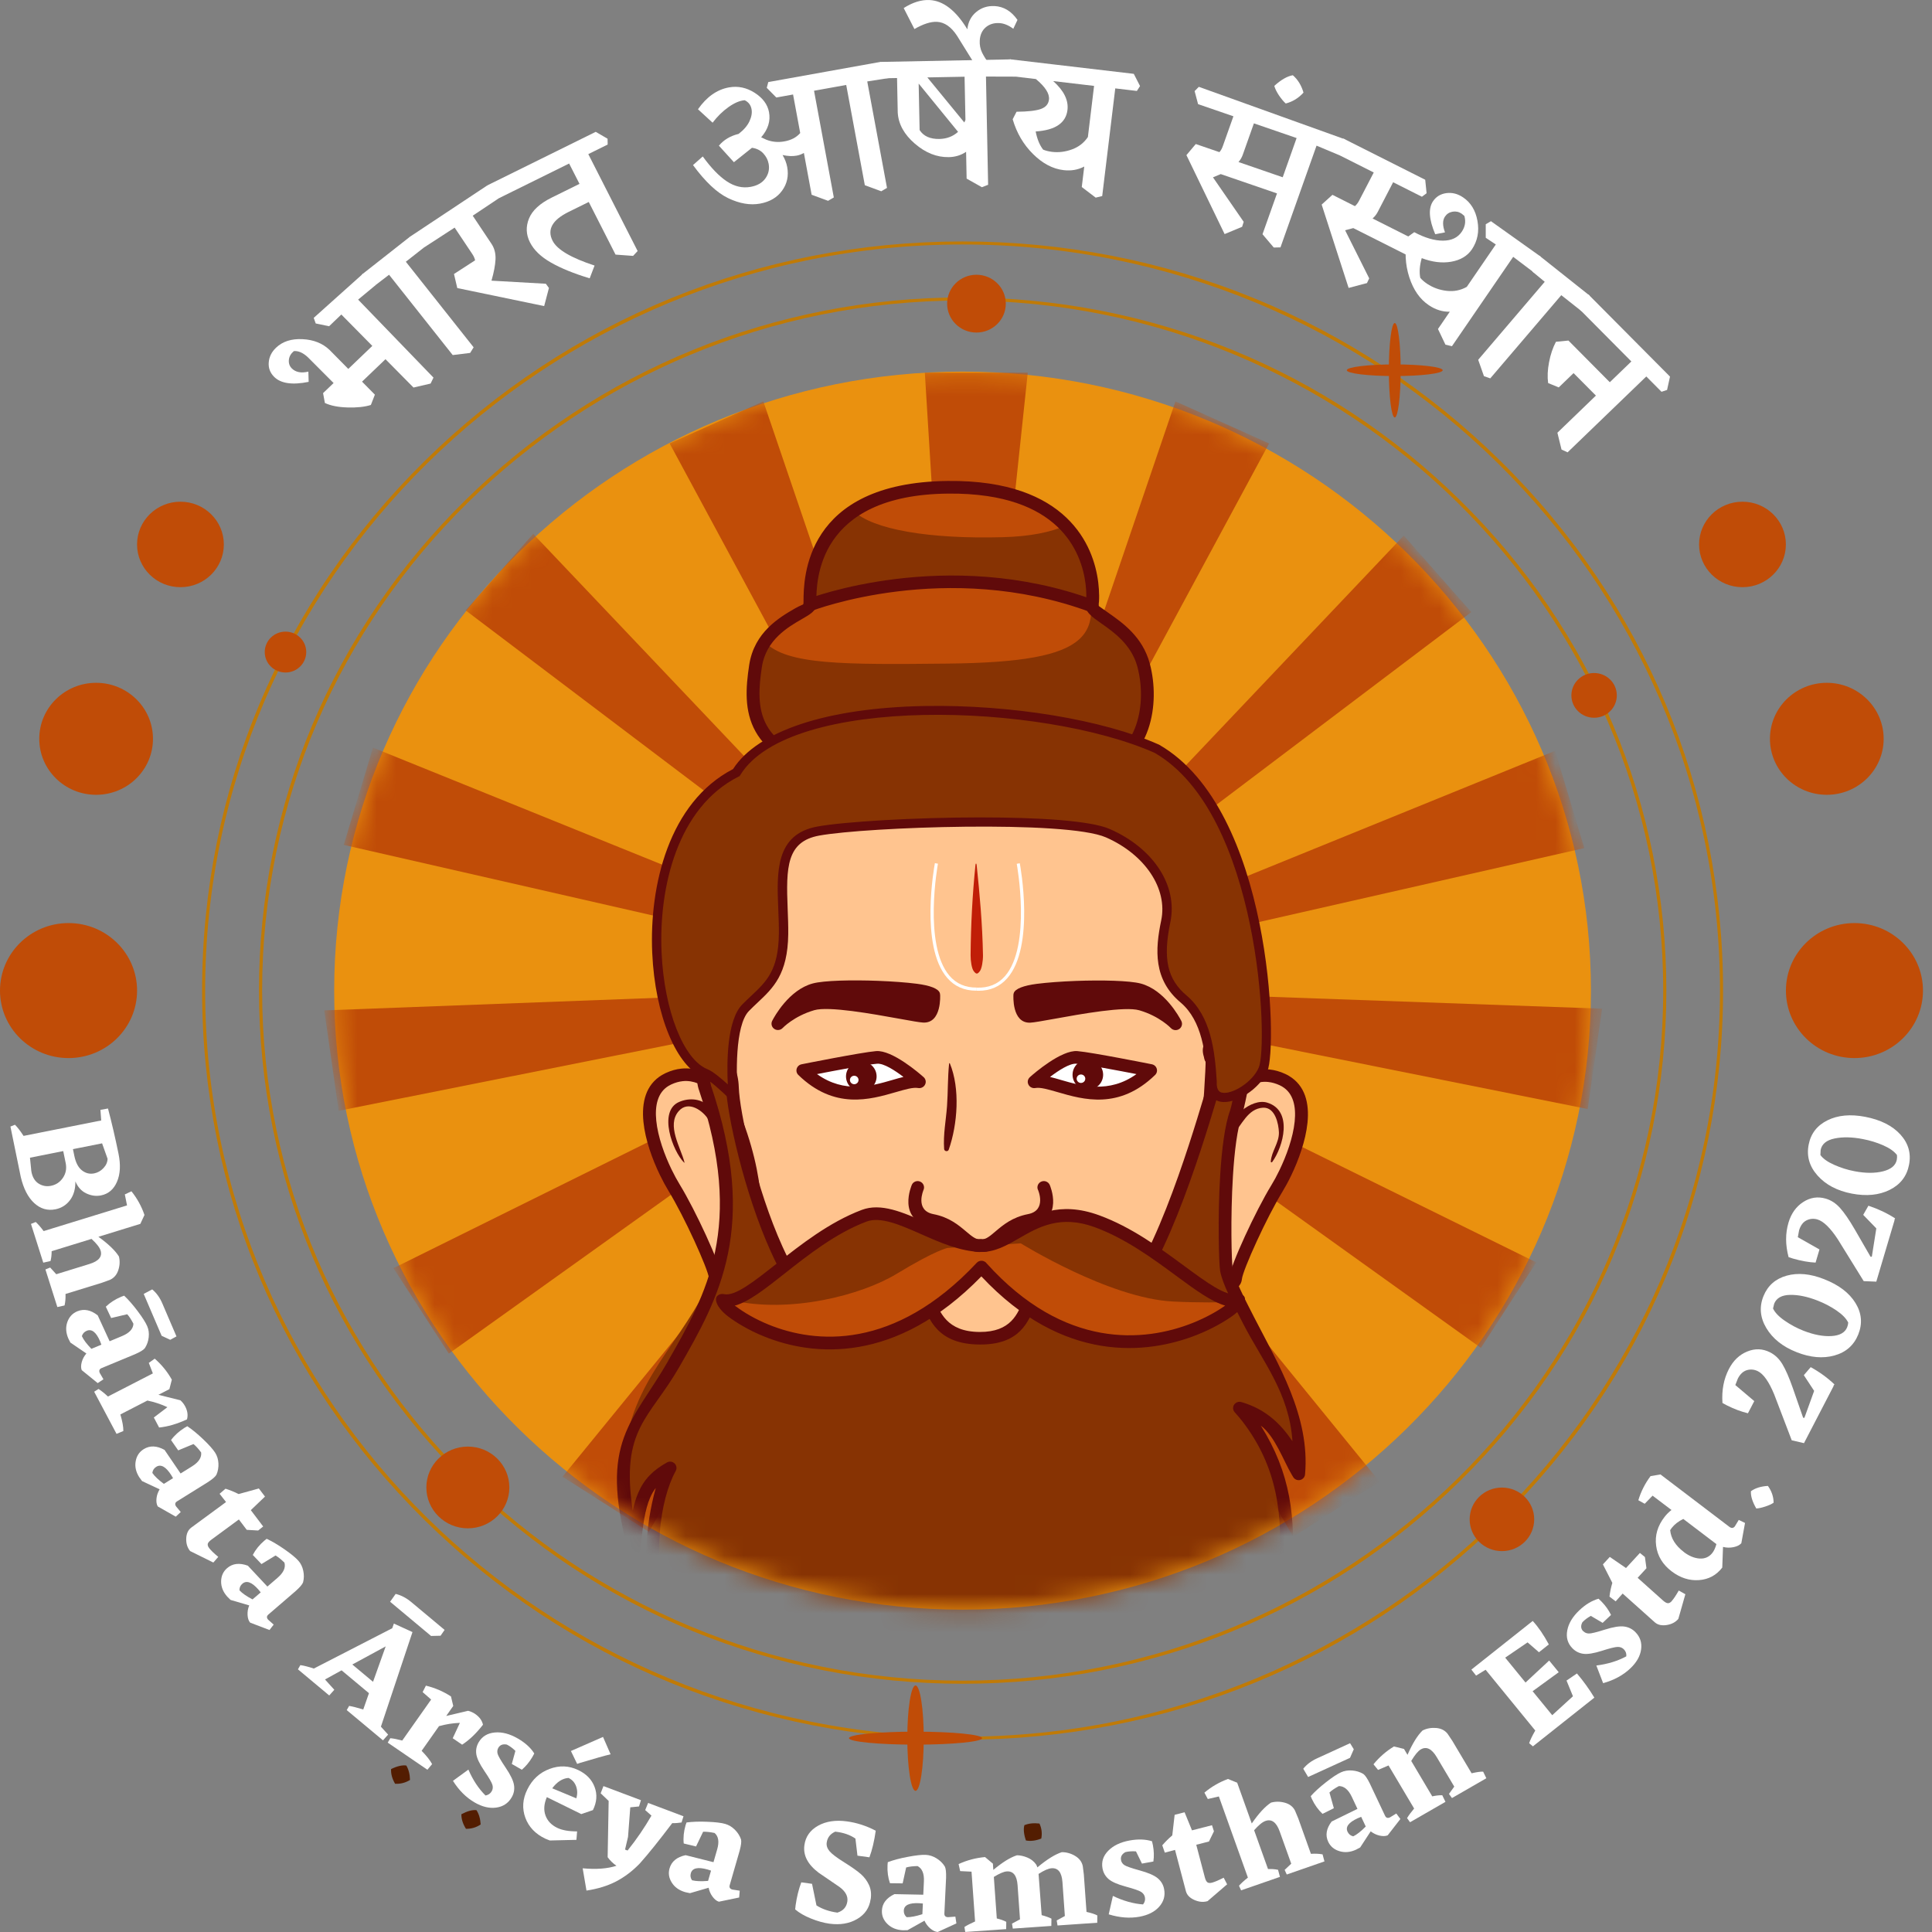 <svg width="100" height="100" viewBox="0 0 100 100" fill="none" xmlns="http://www.w3.org/2000/svg">
<rect x="0" y="0" width="100" height="100" fill="#808080" stroke="none"/>
<path d="M49.828 87.152C40.099 87.152 30.952 83.419 24.073 76.643C17.195 69.867 13.405 60.857 13.405 51.273C13.405 41.688 17.195 32.681 24.073 25.903C30.952 19.127 40.098 15.394 49.828 15.394C59.557 15.394 68.703 19.127 75.582 25.903C82.46 32.679 86.25 41.688 86.25 51.273C86.25 60.857 82.46 69.865 75.582 76.643C68.703 83.419 59.557 87.152 49.828 87.152ZM49.828 15.555C29.833 15.555 13.568 31.578 13.568 51.273C13.568 70.968 29.835 86.991 49.828 86.991C69.82 86.991 86.087 70.968 86.087 51.273C86.087 31.578 69.82 15.555 49.828 15.555Z" fill="#C07A07"/>
<path d="M3.902 61.14C3.908 61.535 3.817 61.861 3.625 62.117C3.433 62.372 3.181 62.531 2.87 62.593C2.457 62.676 2.09 62.566 1.767 62.268C1.445 61.968 1.216 61.518 1.075 60.918L0.54 58.31L0.775 58.216C0.903 58.343 1.051 58.535 1.22 58.794L5.239 57.995L5.198 57.446L5.59 57.376C5.782 58.102 5.963 58.882 6.134 59.715C6.251 60.289 6.226 60.772 6.056 61.167C5.887 61.561 5.611 61.797 5.229 61.874C4.974 61.925 4.72 61.89 4.466 61.77C4.213 61.651 4.025 61.442 3.899 61.142L3.902 61.14ZM1.611 60.536L1.63 60.667C1.688 60.948 1.814 61.148 2.007 61.267C2.201 61.386 2.41 61.423 2.636 61.378C2.896 61.326 3.102 61.191 3.254 60.968C3.405 60.748 3.455 60.498 3.404 60.22L3.273 59.58L1.551 59.923L1.614 60.538L1.611 60.536ZM5.284 59.179L3.776 59.479L3.847 59.825C3.92 60.182 4.054 60.433 4.245 60.581C4.437 60.729 4.645 60.779 4.871 60.735C5.055 60.699 5.216 60.608 5.353 60.463C5.49 60.319 5.563 60.157 5.568 59.977L5.284 59.179Z" fill="white"/>
<path d="M3.391 66.975C3.399 67.188 3.383 67.386 3.342 67.57L2.968 67.653L2.351 65.707L2.597 65.607L2.912 65.954L4.626 65.425C5.113 65.275 5.306 65.04 5.205 64.723C5.153 64.561 4.997 64.362 4.737 64.126L2.673 64.762C2.673 64.95 2.654 65.12 2.614 65.272L2.239 65.355L1.603 63.35L1.849 63.25C1.972 63.363 2.109 63.519 2.26 63.721L6.575 62.391L6.461 61.823L6.803 61.661C7.101 62.031 7.325 62.439 7.478 62.887L7.264 63.347L5.095 64.016C5.611 64.389 5.966 64.729 6.156 65.036C6.213 65.266 6.203 65.499 6.125 65.737C6.048 65.976 5.906 66.144 5.697 66.241L5.279 66.394L3.394 66.975H3.391Z" fill="white"/>
<path d="M5.059 71.591L4.229 70.917C4.185 70.801 4.187 70.662 4.232 70.498C4.277 70.334 4.358 70.187 4.471 70.056L3.643 69.491L3.535 69.277C3.408 68.98 3.392 68.697 3.485 68.429C3.581 68.162 3.752 67.976 4.001 67.873C4.347 67.73 4.7 67.8 5.058 68.084L5.674 69.423L6.314 69.156C6.697 68.997 6.894 68.784 6.906 68.517C6.797 68.306 6.691 68.141 6.585 68.025L5.753 68.221L5.477 67.635C5.696 67.422 5.964 67.249 6.28 67.117L6.427 67.064C6.652 67.276 6.888 67.546 7.133 67.873C7.378 68.2 7.541 68.457 7.621 68.646C7.696 68.821 7.721 69.011 7.697 69.219C7.673 69.428 7.607 69.615 7.497 69.782C7.428 69.872 7.259 69.975 6.986 70.095L5.259 70.812C5.145 70.86 5.112 70.943 5.162 71.062L5.354 71.391L5.058 71.589L5.059 71.591ZM4.239 69.161C4.324 69.348 4.488 69.566 4.73 69.815L5.248 69.601L5.179 69.421C4.979 68.953 4.748 68.773 4.49 68.881C4.361 68.935 4.276 69.029 4.237 69.162L4.239 69.161ZM9.134 69.172L8.811 69.348L8.366 69.14L7.438 66.972L7.879 66.739C8.099 66.92 8.273 67.163 8.402 67.465L9.134 69.172Z" fill="white"/>
<path d="M9.337 72.479C9.437 72.567 9.518 72.67 9.581 72.787C9.707 73.024 9.739 73.25 9.678 73.467C9.158 73.706 8.678 73.845 8.236 73.888L7.962 73.37L8.665 72.835C8.342 72.683 7.997 72.568 7.628 72.492L6.23 73.212C6.335 73.563 6.387 73.848 6.385 74.069L6.032 74.217L4.874 72.035L5.098 71.893C5.24 71.982 5.403 72.112 5.587 72.284L7.912 71.087L7.702 70.543L8.009 70.324C8.368 70.637 8.663 70.999 8.894 71.412L8.767 71.903L8.199 72.195L9.336 72.478L9.337 72.479Z" fill="white"/>
<path d="M9.098 78.503L8.166 77.973C8.104 77.866 8.083 77.728 8.1 77.56C8.118 77.392 8.173 77.233 8.263 77.087L7.354 76.661L7.212 76.467C7.036 76.194 6.973 75.918 7.022 75.64C7.07 75.36 7.209 75.151 7.438 75.008C7.755 74.811 8.113 74.823 8.516 75.046L9.347 76.267L9.934 75.902C10.285 75.683 10.445 75.441 10.411 75.178C10.269 74.987 10.137 74.841 10.013 74.744L9.224 75.071L8.853 74.538C9.034 74.291 9.269 74.079 9.56 73.897L9.695 73.821C9.953 73.994 10.23 74.222 10.525 74.504C10.821 74.787 11.024 75.016 11.135 75.189C11.238 75.349 11.295 75.533 11.306 75.743C11.317 75.951 11.282 76.148 11.203 76.331C11.149 76.431 11 76.561 10.751 76.721L9.166 77.708C9.061 77.773 9.042 77.86 9.111 77.968L9.355 78.262L9.095 78.505L9.098 78.503ZM7.886 76.239C8.002 76.409 8.2 76.597 8.481 76.805L8.957 76.51L8.858 76.343C8.582 75.915 8.326 75.773 8.089 75.921C7.97 75.996 7.902 76.1 7.886 76.239Z" fill="white"/>
<path d="M10.823 80.126C10.91 80.24 11.068 80.395 11.297 80.584L11.042 80.877L9.841 80.282C9.699 80.112 9.631 79.897 9.639 79.643C9.647 79.389 9.731 79.199 9.891 79.075L11.7 77.745L11.366 77.318L11.673 77.055C11.903 77.128 12.129 77.221 12.351 77.332L13.398 77.043L13.716 77.463L12.982 78.165L13.622 79.01L13.363 79.219L12.771 79.184L12.364 78.647L10.944 79.691C10.836 79.77 10.773 79.842 10.755 79.905C10.739 79.969 10.762 80.042 10.823 80.125V80.126Z" fill="white"/>
<path d="M13.948 84.369L12.945 83.986C12.866 83.891 12.822 83.757 12.814 83.587C12.805 83.417 12.834 83.254 12.9 83.095L11.934 82.812L11.763 82.642C11.547 82.399 11.442 82.136 11.445 81.853C11.449 81.57 11.553 81.34 11.758 81.165C12.04 80.922 12.397 80.881 12.829 81.04L13.84 82.12L14.364 81.669C14.677 81.399 14.796 81.137 14.722 80.881C14.553 80.714 14.398 80.59 14.261 80.512L13.534 80.956L13.084 80.484C13.224 80.214 13.424 79.966 13.682 79.744L13.804 79.648C14.087 79.78 14.396 79.963 14.733 80.198C15.07 80.433 15.306 80.627 15.443 80.782C15.57 80.925 15.654 81.099 15.697 81.303C15.741 81.508 15.738 81.707 15.688 81.899C15.651 82.005 15.523 82.156 15.302 82.353L13.892 83.568C13.798 83.649 13.793 83.738 13.879 83.835L14.166 84.089L13.948 84.369ZM12.395 82.315C12.535 82.466 12.761 82.623 13.071 82.785L13.495 82.421L13.372 82.272C13.034 81.889 12.758 81.789 12.547 81.972C12.44 82.062 12.39 82.178 12.395 82.317V82.315Z" fill="white"/>
<path d="M20.086 89.787L19.823 90.08L17.946 88.514L18.072 88.297C18.239 88.324 18.483 88.386 18.802 88.483L19.097 87.639L17.68 86.456L16.822 86.929L17.304 87.463L17.041 87.757L15.421 86.404L15.547 86.186C15.73 86.212 15.961 86.27 16.243 86.364L20.302 84.277L20.387 84.036L21.35 84.476L19.716 89.372L20.089 89.783L20.086 89.787ZM19.308 87.05L19.963 85.217L18.236 86.154L19.308 87.05ZM23.012 84.364L22.804 84.665L22.312 84.677L20.192 82.906L20.479 82.501C20.758 82.567 21.024 82.705 21.279 82.916L23.012 84.363V84.364Z" fill="white"/>
<path d="M24.233 88.552C24.362 88.584 24.483 88.638 24.594 88.714C24.816 88.867 24.952 89.053 24.999 89.272C24.65 89.721 24.291 90.064 23.92 90.304L23.433 89.971L23.804 89.175C23.447 89.188 23.086 89.243 22.723 89.345L21.824 90.622C22.082 90.885 22.262 91.116 22.366 91.31L22.122 91.602L20.069 90.198L20.202 89.969C20.369 89.983 20.574 90.025 20.819 90.091L22.316 87.968L21.875 87.582L22.045 87.249C22.511 87.361 22.943 87.547 23.343 87.808L23.46 88.3L23.096 88.818L24.236 88.549L24.233 88.552Z" fill="white"/>
<path d="M25.796 90.462C25.741 90.554 25.727 90.657 25.754 90.769C25.782 90.88 25.922 91.123 26.175 91.498C26.428 91.872 26.572 92.174 26.606 92.401C26.64 92.628 26.598 92.843 26.478 93.041C26.303 93.338 26.038 93.511 25.685 93.561C25.334 93.61 24.961 93.522 24.571 93.297C24.131 93.043 23.755 92.669 23.445 92.176L24.244 91.594C24.477 92.134 24.772 92.581 25.13 92.935C25.272 92.909 25.379 92.838 25.45 92.717C25.511 92.615 25.522 92.504 25.487 92.382C25.451 92.26 25.311 92.018 25.066 91.658C24.822 91.297 24.684 91.008 24.653 90.791C24.622 90.573 24.664 90.368 24.78 90.173C24.959 89.873 25.237 89.706 25.613 89.673C25.988 89.639 26.382 89.743 26.796 89.981C27.183 90.203 27.468 90.463 27.654 90.76L27.551 90.95C27.398 91.207 27.218 91.423 27.011 91.601L26.491 91.302L26.677 90.626C26.532 90.483 26.385 90.375 26.236 90.3C26.032 90.259 25.885 90.314 25.795 90.463L25.796 90.462Z" fill="white"/>
<path d="M30.086 93.896L28.305 93.019C28.154 93.37 28.132 93.686 28.235 93.969C28.338 94.252 28.543 94.466 28.848 94.612C29.101 94.733 29.441 94.793 29.87 94.793L29.836 95.23L28.458 95.263L28.226 95.17C27.709 94.924 27.366 94.561 27.19 94.082C27.016 93.602 27.05 93.116 27.294 92.622C27.548 92.106 27.93 91.752 28.442 91.56C28.953 91.368 29.449 91.387 29.931 91.619C30.352 91.82 30.634 92.112 30.778 92.498C30.922 92.883 30.892 93.281 30.689 93.691L30.085 93.898L30.086 93.896ZM29.428 92.025C29.117 92.047 28.835 92.225 28.583 92.562L29.83 93.081C29.894 92.867 29.891 92.66 29.819 92.46C29.746 92.26 29.617 92.116 29.428 92.027V92.025ZM29.551 90.631L31.212 89.903L31.604 90.801C31.294 90.875 30.773 91.023 30.041 91.242L29.873 91.299L29.551 90.632V90.631Z" fill="white"/>
<path d="M35.276 94.331C35.114 94.358 34.955 94.37 34.795 94.365C34.106 95.275 33.547 95.972 33.113 96.456C32.741 96.842 32.334 97.15 31.894 97.381C31.454 97.609 30.941 97.768 30.356 97.856L30.159 96.703C30.87 96.768 31.452 96.723 31.907 96.571C31.727 96.448 31.575 96.301 31.452 96.128L31.504 93.216L31.09 92.821L31.235 92.448L33.175 93.178L33.075 93.502L32.623 93.547L32.507 95.076L32.352 95.734L32.483 95.783C32.947 95.205 33.358 94.603 33.719 93.976L33.395 93.69L33.547 93.32L35.377 94.009L35.277 94.333L35.276 94.331Z" fill="white"/>
<path d="M38.261 98.214L37.208 98.432C37.088 98.394 36.979 98.305 36.879 98.168C36.777 98.03 36.711 97.878 36.679 97.709L35.713 97.99L35.476 97.94C35.16 97.851 34.926 97.687 34.774 97.447C34.621 97.207 34.582 96.96 34.657 96.702C34.76 96.347 35.035 96.121 35.485 96.023L36.93 96.386L37.12 95.727C37.235 95.333 37.19 95.047 36.985 94.874C36.75 94.825 36.553 94.805 36.393 94.812L36.027 95.573L35.39 95.419C35.358 95.117 35.39 94.803 35.484 94.477L35.534 94.331C35.843 94.29 36.205 94.277 36.616 94.295C37.027 94.311 37.333 94.347 37.533 94.404C37.719 94.457 37.886 94.557 38.035 94.704C38.185 94.852 38.291 95.022 38.356 95.21C38.383 95.319 38.359 95.514 38.283 95.797L37.77 97.573C37.736 97.692 37.782 97.768 37.907 97.803L38.288 97.862L38.259 98.213L38.261 98.214ZM35.822 97.323C36.024 97.374 36.3 97.385 36.65 97.355L36.803 96.823L36.617 96.763C36.122 96.625 35.835 96.688 35.758 96.955C35.719 97.088 35.74 97.211 35.822 97.325V97.323Z" fill="white"/>
<path d="M45.064 98.298C45.001 98.751 44.767 99.094 44.364 99.329C43.961 99.564 43.483 99.644 42.93 99.569C42.632 99.528 42.313 99.439 41.974 99.302C41.636 99.165 41.363 99.008 41.158 98.83L41.181 98.616C41.24 98.195 41.337 97.798 41.474 97.43L42.031 97.506L42.26 98.624C42.564 98.816 42.924 98.94 43.343 98.997C43.645 98.903 43.817 98.71 43.859 98.414C43.896 98.146 43.761 97.897 43.451 97.668L42.372 96.931C41.806 96.502 41.561 96.026 41.636 95.503C41.697 95.062 41.934 94.727 42.345 94.498C42.756 94.269 43.253 94.195 43.835 94.274C44.351 94.344 44.847 94.506 45.328 94.757C45.252 95.295 45.143 95.754 45.001 96.134L44.382 96.049L44.277 95.165C43.999 94.971 43.651 94.852 43.232 94.806C42.974 94.92 42.827 95.111 42.79 95.374C42.769 95.527 42.817 95.675 42.937 95.818C43.056 95.96 43.312 96.154 43.706 96.4C44.099 96.645 44.386 96.85 44.567 97.01C44.746 97.172 44.885 97.36 44.981 97.571C45.078 97.784 45.107 98.027 45.068 98.302L45.064 98.298Z" fill="white"/>
<path d="M49.51 99.552L48.534 100C48.41 99.989 48.282 99.929 48.152 99.817C48.021 99.706 47.921 99.571 47.85 99.414L46.975 99.905L46.733 99.91C46.406 99.894 46.139 99.787 45.935 99.587C45.73 99.389 45.635 99.155 45.648 98.888C45.665 98.52 45.881 98.237 46.297 98.04L47.789 98.07L47.821 97.388C47.841 96.978 47.731 96.711 47.492 96.587C47.252 96.592 47.055 96.616 46.902 96.66L46.721 97.483L46.065 97.475C45.964 97.188 45.922 96.876 45.938 96.538L45.952 96.385C46.244 96.276 46.593 96.182 46.997 96.108C47.402 96.031 47.708 95.998 47.916 96.007C48.108 96.017 48.295 96.076 48.474 96.187C48.653 96.298 48.797 96.438 48.903 96.608C48.956 96.708 48.977 96.903 48.969 97.195L48.881 99.039C48.874 99.162 48.937 99.227 49.066 99.233L49.45 99.204L49.503 99.554L49.51 99.552ZM46.929 99.233C47.138 99.238 47.408 99.185 47.742 99.079L47.768 98.526L47.573 98.509C47.059 98.485 46.794 98.611 46.781 98.888C46.775 99.027 46.823 99.143 46.929 99.235V99.233Z" fill="white"/>
<path d="M56.236 98.959C56.496 99.018 56.683 99.079 56.797 99.143L56.793 99.521L54.737 99.662L54.695 99.403L55.117 99.173L54.992 97.417C54.956 96.915 54.769 96.677 54.432 96.7C54.266 96.712 54.04 96.81 53.756 96.994L53.916 99.127C54.129 99.184 54.298 99.245 54.422 99.308L54.417 99.686L52.423 99.824L52.381 99.566L52.795 99.345L52.67 97.58C52.634 97.078 52.447 96.84 52.11 96.864C51.954 96.875 51.731 96.97 51.441 97.15L51.594 99.299C51.779 99.343 51.942 99.4 52.084 99.473L52.079 99.851L49.961 99.998L49.919 99.739C50.054 99.653 50.236 99.558 50.47 99.454L50.286 96.877L49.698 96.848L49.617 96.484C50.053 96.284 50.507 96.164 50.985 96.121L51.392 96.462L51.415 96.785C51.892 96.386 52.3 96.135 52.637 96.029C52.803 96.029 52.982 96.067 53.174 96.146C53.364 96.225 53.516 96.343 53.626 96.5C53.661 96.559 53.684 96.611 53.692 96.657C54.188 96.243 54.611 95.979 54.959 95.868C55.2 95.868 55.428 95.93 55.646 96.06C55.864 96.191 55.996 96.365 56.044 96.588L56.099 97.023L56.238 98.964L56.236 98.959Z" fill="white"/>
<path d="M58.024 96.278C58.043 96.385 58.101 96.471 58.196 96.536C58.291 96.601 58.559 96.694 58.999 96.815C59.44 96.936 59.749 97.071 59.926 97.22C60.104 97.371 60.214 97.558 60.255 97.785C60.32 98.124 60.234 98.424 60.001 98.689C59.767 98.954 59.428 99.126 58.983 99.209C58.482 99.301 57.95 99.259 57.387 99.086L57.603 98.132C58.138 98.389 58.659 98.535 59.164 98.573C59.254 98.462 59.286 98.34 59.261 98.203C59.238 98.087 59.173 97.995 59.066 97.925C58.957 97.855 58.691 97.765 58.267 97.649C57.843 97.535 57.547 97.404 57.38 97.26C57.213 97.115 57.108 96.933 57.066 96.71C57.002 96.367 57.1 96.062 57.361 95.796C57.622 95.529 57.99 95.352 58.461 95.265C58.901 95.184 59.29 95.197 59.627 95.302L59.675 95.511C59.73 95.803 59.738 96.083 59.699 96.351L59.107 96.459L58.798 95.827C58.593 95.813 58.411 95.826 58.25 95.865C58.067 95.967 57.993 96.104 58.025 96.275L58.024 96.278Z" fill="white"/>
<path d="M62.728 97.448C62.87 97.411 63.071 97.325 63.337 97.189L63.516 97.532L62.504 98.402C62.289 98.467 62.063 98.448 61.827 98.345C61.589 98.242 61.443 98.094 61.386 97.902L60.819 95.75L60.291 95.893L60.159 95.513C60.316 95.331 60.488 95.159 60.677 94.999L60.799 93.935L61.314 93.803L61.697 94.738L62.733 94.473L62.833 94.789L62.576 95.316L61.918 95.485L62.363 97.174C62.397 97.303 62.441 97.387 62.494 97.427C62.547 97.467 62.625 97.473 62.725 97.448H62.728Z" fill="white"/>
<path d="M67.851 95.954C68.067 95.939 68.269 95.948 68.456 95.981L68.554 96.346L66.603 97.024L66.493 96.786L66.834 96.464L66.237 94.796C66.068 94.323 65.823 94.14 65.504 94.251C65.342 94.307 65.145 94.469 64.913 94.733L65.632 96.742C65.823 96.735 65.997 96.748 66.152 96.781L66.25 97.147L64.239 97.844L64.13 97.606C64.239 97.48 64.394 97.34 64.591 97.185L63.088 92.984L62.516 93.117L62.34 92.787C62.704 92.48 63.112 92.244 63.56 92.079L64.036 92.272L64.791 94.383C65.15 93.861 65.483 93.502 65.787 93.303C66.018 93.24 66.257 93.241 66.502 93.308C66.747 93.375 66.922 93.51 67.027 93.713L67.197 94.119L67.853 95.955L67.851 95.954Z" fill="white"/>
<path d="M69.881 90.23L70.072 90.541L69.876 90.986L67.709 91.977L67.456 91.55C67.632 91.328 67.872 91.148 68.174 91.01L69.88 90.228L69.881 90.23ZM72.481 94.154L71.827 94.996C71.711 95.044 71.571 95.047 71.403 95.009C71.236 94.971 71.084 94.896 70.947 94.79L70.402 95.624L70.189 95.738C69.892 95.875 69.606 95.9 69.331 95.817C69.057 95.735 68.862 95.571 68.748 95.33C68.59 94.995 68.649 94.645 68.925 94.282L70.262 93.627L69.97 93.006C69.794 92.635 69.572 92.447 69.301 92.447C69.09 92.56 68.927 92.671 68.812 92.781L69.04 93.592L68.454 93.885C68.23 93.677 68.045 93.419 67.901 93.111L67.843 92.968C68.049 92.738 68.316 92.496 68.638 92.244C68.96 91.991 69.217 91.823 69.406 91.736C69.58 91.656 69.773 91.624 69.984 91.64C70.196 91.656 70.389 91.715 70.563 91.817C70.657 91.882 70.768 92.045 70.899 92.308L71.689 93.981C71.742 94.093 71.826 94.121 71.945 94.067L72.272 93.867L72.484 94.151L72.481 94.154ZM70.044 95.049C70.231 94.958 70.447 94.788 70.691 94.54L70.454 94.039L70.273 94.113C69.805 94.328 69.631 94.559 69.749 94.811C69.809 94.936 69.905 95.015 70.042 95.049H70.044Z" fill="white"/>
<path d="M76.173 91.784C76.433 91.724 76.631 91.695 76.767 91.7L76.933 92.042L75.154 93.067L74.999 92.853L75.272 92.474L74.364 90.947C74.106 90.514 73.832 90.38 73.54 90.549C73.401 90.63 73.235 90.828 73.045 91.146L74.133 92.979C74.321 92.937 74.492 92.918 74.651 92.921L74.817 93.263L72.984 94.319L72.829 94.105C72.911 93.968 73.032 93.803 73.195 93.609L71.87 91.379L71.328 91.611L71.091 91.32C71.391 90.952 71.744 90.644 72.152 90.396L72.671 90.525L72.852 90.83C73.111 90.24 73.371 89.821 73.632 89.569C73.847 89.462 74.08 89.419 74.334 89.44C74.587 89.461 74.785 89.561 74.927 89.739L75.172 90.106L76.17 91.784H76.173Z" fill="white"/>
<path d="M81.623 86.619C81.95 87.004 82.252 87.421 82.524 87.869L79.343 90.391L79.149 90.228C79.204 90.059 79.311 89.84 79.465 89.572L76.895 86.426L76.402 86.729L76.158 86.418L79.333 83.9C79.622 84.212 79.899 84.617 80.167 85.115L79.656 85.52L79.067 85.009L77.908 85.8L78.961 87.088L80.184 85.949L80.68 86.554L79.328 87.537L80.343 88.778L81.416 87.798L81.083 86.986L81.623 86.618V86.619Z" fill="white"/>
<path d="M81.949 84.428C82.025 84.506 82.12 84.547 82.236 84.55C82.352 84.555 82.628 84.488 83.063 84.35C83.498 84.212 83.832 84.158 84.063 84.188C84.293 84.218 84.492 84.317 84.653 84.483C84.895 84.731 84.992 85.03 84.943 85.376C84.895 85.724 84.708 86.051 84.38 86.361C84.013 86.708 83.545 86.963 82.978 87.121L82.626 86.207C83.216 86.132 83.734 85.973 84.177 85.732C84.192 85.59 84.15 85.47 84.052 85.37C83.969 85.284 83.863 85.243 83.734 85.244C83.605 85.244 83.331 85.312 82.912 85.446C82.492 85.579 82.173 85.63 81.952 85.6C81.731 85.57 81.543 85.474 81.385 85.311C81.139 85.06 81.052 84.75 81.122 84.386C81.191 84.023 81.399 83.677 81.746 83.349C82.068 83.044 82.4 82.844 82.741 82.749L82.897 82.9C83.107 83.114 83.268 83.345 83.386 83.589L82.952 83.999L82.341 83.638C82.162 83.737 82.017 83.847 81.904 83.967C81.809 84.15 81.822 84.304 81.944 84.431L81.949 84.428Z" fill="white"/>
<path d="M86.526 82.871C86.624 82.765 86.745 82.584 86.892 82.326L87.234 82.517L86.871 83.792C86.729 83.962 86.529 84.069 86.273 84.11C86.017 84.151 85.812 84.107 85.659 83.977L83.988 82.482L83.627 82.885L83.306 82.639C83.335 82.403 83.383 82.166 83.454 81.929L82.966 80.973L83.322 80.586L84.162 81.161L84.881 80.381L85.141 80.592L85.22 81.172L84.764 81.667L86.076 82.841C86.176 82.93 86.26 82.978 86.326 82.981C86.392 82.986 86.46 82.949 86.531 82.873L86.526 82.871Z" fill="white"/>
<path d="M90.323 78.826L90.131 79.876C90.047 79.974 89.913 80.042 89.729 80.08C89.545 80.119 89.363 80.114 89.183 80.068L89.144 81.137C88.839 81.534 88.438 81.75 87.939 81.786C87.441 81.823 86.969 81.67 86.523 81.332C86.058 80.978 85.79 80.535 85.721 80.003C85.651 79.471 85.798 78.974 86.161 78.51C86.262 78.379 86.38 78.262 86.516 78.157L85.538 77.415L85.13 77.835L84.8 77.652C84.937 77.199 85.148 76.783 85.432 76.404L85.945 76.316L89.511 79.028C89.623 79.112 89.718 79.104 89.797 79.002L89.998 78.67L90.319 78.827L90.323 78.826ZM87.157 80.335C87.43 80.541 87.702 80.652 87.975 80.67C88.247 80.686 88.466 80.589 88.633 80.377C88.718 80.268 88.787 80.117 88.841 79.923L87.128 78.621C86.877 78.74 86.677 78.896 86.527 79.086L86.448 79.201C86.488 79.626 86.725 80.004 87.159 80.333L87.157 80.335Z" fill="white"/>
<path d="M91.802 77.78C91.697 77.853 91.554 77.918 91.371 77.978C91.189 78.039 91.034 78.072 90.905 78.079C90.704 77.731 90.61 77.432 90.628 77.184C90.857 77.021 91.15 76.93 91.507 76.911C91.7 77.18 91.799 77.469 91.802 77.778V77.78Z" fill="white"/>
<path d="M93.722 70.763C94.185 71.018 94.595 71.317 94.951 71.657L94.898 71.725L94.912 71.731L93.374 74.697L92.74 74.55L91.833 72.176C91.563 71.522 91.283 71.122 90.991 70.975C90.805 70.882 90.617 70.863 90.423 70.918C90.231 70.974 90.073 71.118 89.953 71.35L89.82 71.69L90.801 72.521L90.473 73.151C90.13 73.07 89.762 72.932 89.374 72.737L89.154 72.618C89.109 71.962 89.22 71.376 89.488 70.859C89.715 70.421 90.031 70.119 90.436 69.954C90.841 69.789 91.233 69.802 91.613 69.994C91.873 70.124 92.087 70.329 92.255 70.607C92.424 70.885 92.603 71.296 92.794 71.841L93.329 73.38L93.395 73.388L93.9 71.992L93.366 71.179L93.722 70.763Z" fill="white"/>
<path d="M92.993 69.988C92.277 69.707 91.756 69.292 91.428 68.746C91.101 68.2 91.051 67.645 91.278 67.085C91.499 66.541 91.898 66.191 92.477 66.028C93.055 65.867 93.702 65.927 94.418 66.21C95.177 66.508 95.718 66.919 96.04 67.445C96.362 67.969 96.409 68.512 96.182 69.075C95.956 69.632 95.545 69.994 94.952 70.159C94.357 70.326 93.705 70.269 92.994 69.989L92.993 69.988ZM91.773 67.728C91.869 67.936 92.069 68.147 92.375 68.358C92.681 68.57 93.004 68.743 93.342 68.876C93.879 69.087 94.363 69.179 94.794 69.154C95.224 69.129 95.497 68.976 95.608 68.7C95.64 68.619 95.659 68.538 95.664 68.457C95.559 68.244 95.358 68.037 95.06 67.833C94.761 67.629 94.436 67.458 94.082 67.32C93.56 67.115 93.084 67.015 92.656 67.023C92.227 67.031 91.953 67.181 91.832 67.477L91.772 67.726L91.773 67.728Z" fill="white"/>
<path d="M96.713 62.409C97.216 62.576 97.676 62.794 98.09 63.062L98.052 63.138L98.066 63.143L97.117 66.338L96.465 66.311L95.124 64.145C94.735 63.553 94.383 63.211 94.069 63.119C93.869 63.062 93.68 63.078 93.501 63.168C93.322 63.259 93.197 63.429 93.121 63.68L93.055 64.037L94.175 64.672L93.974 65.352C93.621 65.336 93.234 65.266 92.814 65.146L92.577 65.07C92.408 64.433 92.406 63.837 92.573 63.281C92.713 62.809 92.966 62.454 93.332 62.217C93.698 61.98 94.085 61.922 94.495 62.039C94.775 62.12 95.023 62.281 95.241 62.524C95.459 62.767 95.714 63.137 96.004 63.637L96.82 65.05L96.886 65.046L97.118 63.581L96.439 62.881L96.71 62.406L96.713 62.409Z" fill="white"/>
<path d="M95.85 61.781C95.094 61.635 94.503 61.325 94.078 60.848C93.652 60.372 93.499 59.837 93.617 59.243C93.729 58.669 94.055 58.25 94.594 57.985C95.131 57.72 95.779 57.661 96.535 57.805C97.338 57.959 97.946 58.264 98.362 58.72C98.778 59.176 98.928 59.702 98.81 60.296C98.694 60.885 98.359 61.315 97.807 61.589C97.254 61.862 96.603 61.925 95.851 61.781H95.85ZM94.224 59.783C94.357 59.97 94.594 60.14 94.936 60.291C95.277 60.443 95.626 60.553 95.984 60.621C96.551 60.731 97.043 60.733 97.462 60.628C97.881 60.523 98.118 60.324 98.177 60.032C98.194 59.946 98.196 59.864 98.186 59.783C98.043 59.594 97.806 59.427 97.474 59.281C97.141 59.136 96.79 59.028 96.416 58.957C95.864 58.85 95.377 58.841 94.958 58.928C94.537 59.014 94.297 59.214 94.236 59.526L94.224 59.781V59.783Z" fill="white"/>
<path d="M82.51 37.151C83.16 37.151 83.686 36.633 83.686 35.993C83.686 35.354 83.16 34.835 82.51 34.835C81.861 34.835 81.335 35.354 81.335 35.993C81.335 36.633 81.861 37.151 82.51 37.151Z" fill="#C04C07"/>
<path d="M95.986 54.766C97.945 54.766 99.533 53.202 99.533 51.272C99.533 49.343 97.945 47.778 95.986 47.778C94.027 47.778 92.439 49.343 92.439 51.272C92.439 53.202 94.027 54.766 95.986 54.766Z" fill="#C04C07"/>
<path d="M94.555 41.139C96.18 41.139 97.498 39.842 97.498 38.241C97.498 36.64 96.18 35.342 94.555 35.342C92.93 35.342 91.612 36.64 91.612 38.241C91.612 39.842 92.93 41.139 94.555 41.139Z" fill="#C04C07"/>
<path d="M90.191 30.393C91.431 30.393 92.437 29.402 92.437 28.181C92.437 26.959 91.431 25.968 90.191 25.968C88.95 25.968 87.944 26.959 87.944 28.181C87.944 29.402 88.95 30.393 90.191 30.393Z" fill="#C04C07"/>
<path d="M49.822 83.314C67.785 83.314 82.347 68.969 82.347 51.274C82.347 33.579 67.785 19.234 49.822 19.234C31.859 19.234 17.297 33.579 17.297 51.274C17.297 68.969 31.859 83.314 49.822 83.314Z" fill="#EA910F"/>
<mask id="mask0_272_920" style="mask-type:luminance" maskUnits="userSpaceOnUse" x="17" y="19" width="66" height="65">
<path d="M49.819 83.317C67.782 83.317 82.344 68.973 82.344 51.278C82.344 33.583 67.782 19.238 49.819 19.238C31.856 19.238 17.294 33.583 17.294 51.278C17.294 68.973 31.856 83.317 49.819 83.317Z" fill="white"/>
</mask>
<g mask="url(#mask0_272_920)">
<path fill-rule="evenodd" clip-rule="evenodd" d="M65.688 22.953L50.529 51.05L60.841 20.776L65.688 22.953Z" fill="#C04C07"/>
<path fill-rule="evenodd" clip-rule="evenodd" d="M76.154 31.683L50.529 51.054L72.66 27.722L76.154 31.683Z" fill="#C04C07"/>
<path fill-rule="evenodd" clip-rule="evenodd" d="M82.003 43.897L50.529 51.05L80.492 38.863L82.003 43.897Z" fill="#C04C07"/>
<path fill-rule="evenodd" clip-rule="evenodd" d="M82.179 57.404L50.529 51.051L82.924 52.209L82.179 57.404Z" fill="#C04C07"/>
<path fill-rule="evenodd" clip-rule="evenodd" d="M76.651 69.767L50.529 51.051L79.518 65.342L76.651 69.767Z" fill="#C04C07"/>
<path fill-rule="evenodd" clip-rule="evenodd" d="M66.934 79.544L50.529 51.051L71.406 76.691L66.934 79.544Z" fill="#C04C07"/>
<path fill-rule="evenodd" clip-rule="evenodd" d="M47.869 19.29L49.83 51.05L53.197 19.29H47.869Z" fill="#C04C07"/>
<path fill-rule="evenodd" clip-rule="evenodd" d="M34.662 22.953L49.822 51.05L39.511 20.776L34.662 22.953Z" fill="#C04C07"/>
<path fill-rule="evenodd" clip-rule="evenodd" d="M24.105 31.596L49.826 51.048L27.599 27.633L24.105 31.596Z" fill="#C04C07"/>
<path fill-rule="evenodd" clip-rule="evenodd" d="M17.793 43.732L49.829 51.048L19.304 38.698L17.793 43.732Z" fill="#C04C07"/>
<path fill-rule="evenodd" clip-rule="evenodd" d="M17.53 57.495L49.828 51.051L16.785 52.298L17.53 57.495Z" fill="#C04C07"/>
<path fill-rule="evenodd" clip-rule="evenodd" d="M23.232 70.064L49.828 51.051L20.365 65.641L23.232 70.064Z" fill="#C04C07"/>
<path fill-rule="evenodd" clip-rule="evenodd" d="M33.588 79.288L49.825 51.051L29.116 76.434L33.588 79.288Z" fill="#C04C07"/>
</g>
<mask id="mask1_272_920" style="mask-type:luminance" maskUnits="userSpaceOnUse" x="16" y="18" width="67" height="66">
<path d="M49.818 83.235C67.991 83.235 82.723 68.723 82.723 50.821C82.723 32.919 67.991 18.406 49.818 18.406C31.644 18.406 16.912 32.919 16.912 50.821C16.912 68.723 31.644 83.235 49.818 83.235Z" fill="white"/>
</mask>
<g mask="url(#mask1_272_920)">
<path fill-rule="evenodd" clip-rule="evenodd" d="M61.842 43.777C63.353 47.044 63.348 63.853 59.776 68.172C58.478 69.741 53.136 73.215 49.939 73.269C46.741 73.323 40.914 69.244 40.062 67.829C36.547 61.986 36.193 48.012 39.663 43.537C41.775 40.815 58.702 39.56 61.842 43.777Z" fill="#FFC48F"/>
<path fill-rule="evenodd" clip-rule="evenodd" d="M62.151 43.663C63.02 45.585 63.399 51.842 62.904 57.682C62.523 62.176 61.624 66.451 60.031 68.377C59.24 69.332 56.985 70.296 54.609 71.784C52.987 72.801 51.296 73.571 49.94 73.594C48.572 73.616 46.789 72.766 45.093 71.648C42.621 70.016 40.296 68.865 39.772 67.993C37.969 64.997 36.985 59.917 36.905 55.044C36.826 50.242 37.629 45.615 39.394 43.339C39.522 43.176 39.691 43.018 39.896 42.871C41.521 41.697 45.802 40.864 50.198 40.734C54.598 40.604 59.145 41.173 61.309 42.802C61.625 43.041 61.893 43.301 62.104 43.585C62.122 43.611 62.138 43.638 62.148 43.666L62.151 43.663ZM62.241 57.629C62.728 51.891 62.378 45.792 61.551 43.943C61.38 43.719 61.164 43.512 60.908 43.319C58.876 41.789 54.489 41.257 50.217 41.384C45.941 41.511 41.813 42.296 40.289 43.395C40.135 43.508 40.01 43.62 39.923 43.733C38.249 45.89 37.492 50.362 37.569 55.032C37.648 59.803 38.601 64.759 40.346 67.659C40.837 68.476 43.068 69.524 45.464 71.105C47.062 72.159 48.718 72.961 49.932 72.941C51.149 72.922 52.723 72.194 54.255 71.233C56.569 69.783 58.755 68.885 59.516 67.964C61.014 66.153 61.87 62.011 62.241 57.629Z" fill="#600A0A"/>
<path fill-rule="evenodd" clip-rule="evenodd" d="M37.856 57.434C37.831 57.195 36.524 54.93 34.585 55.839C32.646 56.748 34.043 60.102 34.88 61.471C35.717 62.841 36.958 65.568 37.019 66.125C37.079 66.683 38.208 66.496 38.49 65.932C38.774 65.369 39.951 62.467 37.856 57.434Z" fill="#FFC48F"/>
<path fill-rule="evenodd" clip-rule="evenodd" d="M37.535 57.469C37.535 57.469 37.527 57.465 37.511 57.428C37.407 57.215 37.146 56.813 36.758 56.477C36.387 56.156 35.9 55.902 35.337 55.961C35.148 55.981 34.948 56.035 34.737 56.134C34.695 56.154 34.653 56.175 34.613 56.2C34.036 56.543 33.891 57.231 33.968 58.002C34.052 58.847 34.398 59.784 34.757 60.526C34.9 60.821 35.045 61.086 35.177 61.302C35.597 61.989 36.114 63.005 36.538 63.929C36.982 64.894 37.327 65.772 37.362 66.09V66.099L37.367 66.102C37.391 66.12 37.44 66.131 37.502 66.133C37.598 66.137 37.706 66.118 37.815 66.08C37.986 66.02 38.143 65.917 38.207 65.786C38.377 65.448 38.886 64.22 38.73 62.117C38.638 60.885 38.317 59.361 37.565 57.557C37.553 57.527 37.546 57.496 37.543 57.466L37.535 57.469ZM38.11 57.15C38.144 57.222 38.169 57.287 38.183 57.339C38.957 59.209 39.291 60.791 39.386 62.074C39.554 64.338 38.986 65.702 38.796 66.079C38.649 66.373 38.347 66.588 38.03 66.7C37.846 66.763 37.649 66.795 37.47 66.789C37.267 66.781 37.078 66.722 36.937 66.606L36.927 66.598C36.801 66.49 36.717 66.346 36.698 66.161C36.67 65.913 36.348 65.111 35.929 64.2C35.514 63.297 35.01 62.306 34.603 61.642C34.463 61.413 34.307 61.127 34.152 60.807C33.768 60.013 33.397 58.998 33.304 58.065C33.204 57.058 33.423 56.142 34.266 55.641C34.323 55.608 34.384 55.576 34.45 55.544C34.731 55.413 35.003 55.339 35.264 55.312C36.05 55.23 36.703 55.565 37.193 55.986C37.664 56.392 37.983 56.886 38.11 57.149V57.15Z" fill="#600A0A"/>
<path fill-rule="evenodd" clip-rule="evenodd" d="M63.114 57.479C63.14 57.239 64.447 54.975 66.386 55.882C68.324 56.791 66.927 60.146 66.091 61.516C65.254 62.886 64.012 65.611 63.951 66.169C63.889 66.726 62.762 66.539 62.479 65.975C62.195 65.413 61.018 62.509 63.112 57.477L63.114 57.479Z" fill="#FFC48F"/>
<path fill-rule="evenodd" clip-rule="evenodd" d="M62.798 57.38C62.813 57.327 62.837 57.263 62.869 57.193C62.996 56.931 63.316 56.435 63.786 56.03C64.277 55.608 64.93 55.274 65.715 55.357C65.975 55.384 66.247 55.457 66.529 55.589C66.595 55.62 66.658 55.652 66.713 55.686C67.556 56.186 67.777 57.102 67.676 58.11C67.582 59.044 67.211 60.057 66.828 60.851C66.673 61.172 66.516 61.458 66.376 61.687C65.97 62.352 65.465 63.343 65.051 64.244C64.631 65.156 64.309 65.958 64.281 66.206C64.262 66.39 64.178 66.534 64.053 66.641C63.909 66.762 63.717 66.824 63.508 66.832C63.329 66.838 63.132 66.808 62.95 66.743C62.63 66.631 62.331 66.417 62.182 66.121C61.993 65.745 61.424 64.381 61.594 62.117C61.689 60.832 62.023 59.25 62.797 57.38H62.798ZM63.471 57.471C63.453 57.506 63.448 57.503 63.446 57.511C63.443 57.541 63.435 57.573 63.422 57.601C62.671 59.407 62.35 60.931 62.258 62.162C62.102 64.265 62.609 65.494 62.779 65.831C62.845 65.961 63 66.064 63.17 66.125C63.279 66.163 63.388 66.182 63.482 66.177C63.546 66.175 63.595 66.163 63.619 66.142V66.133C63.654 65.815 63.999 64.936 64.444 63.972C64.868 63.05 65.386 62.031 65.805 61.345C65.938 61.129 66.083 60.864 66.225 60.568C66.582 59.827 66.929 58.889 67.013 58.044C67.09 57.274 66.945 56.585 66.368 56.243C66.326 56.219 66.284 56.196 66.244 56.176C66.033 56.078 65.831 56.022 65.642 56.003C65.08 55.943 64.593 56.199 64.222 56.518C63.833 56.855 63.57 57.257 63.469 57.469L63.471 57.471Z" fill="#600A0A"/>
<path fill-rule="evenodd" clip-rule="evenodd" d="M56.535 31.31C56.65 30.562 56.764 25.139 49.057 25.225C41.349 25.31 41.976 30.883 41.92 31.31C41.864 31.737 39.453 32.228 39.111 34.471C38.768 36.714 38.781 39.023 43.432 39.952C45.413 40.348 52.153 41.087 56.718 39.906C59.302 39.237 59.718 36.35 59.191 34.414C58.643 32.396 56.453 31.852 56.535 31.31Z" fill="#C04C07"/>
<path fill-rule="evenodd" clip-rule="evenodd" d="M56.531 31.308C56.597 30.868 56.665 28.815 55.144 27.214C54.389 27.538 53.348 27.767 51.911 27.805C48.054 27.91 45.169 27.398 44.187 26.452C42.06 27.872 41.933 30.122 41.922 30.983C46.525 29.762 52.851 30.341 53.359 30.341C53.728 30.341 55.416 30.956 56.532 31.378C56.529 31.354 56.528 31.332 56.531 31.308Z" fill="#873303"/>
<path fill-rule="evenodd" clip-rule="evenodd" d="M56.535 31.312C56.573 31.053 56.614 30.235 56.33 29.279C56.214 29.247 56.098 29.218 55.98 29.194C57.188 32.841 56.704 34.268 49.058 34.347C43.669 34.403 40.72 34.42 39.588 33.232C39.36 33.574 39.186 33.98 39.11 34.473C38.769 36.715 38.78 39.025 43.432 39.954C45.412 40.35 52.152 41.088 56.717 39.908C59.302 39.239 59.718 36.352 59.19 34.415C58.642 32.398 56.452 31.853 56.535 31.312Z" fill="#873303"/>
<path fill-rule="evenodd" clip-rule="evenodd" d="M56.204 31.261C56.218 31.172 56.231 31.011 56.228 30.798C56.221 30.149 56.072 29.037 55.364 28.004C54.654 26.97 53.377 26.014 51.102 25.677C50.489 25.587 49.81 25.539 49.056 25.549C42.277 25.623 42.258 30.106 42.253 31.121C42.253 31.224 42.253 31.299 42.245 31.351C42.206 31.64 41.911 31.81 41.5 32.047C40.8 32.45 39.65 33.113 39.436 34.517C39.273 35.581 39.192 36.658 39.686 37.546C40.182 38.44 41.281 39.19 43.493 39.63C44.679 39.867 47.595 40.229 50.72 40.218C52.747 40.21 54.857 40.046 56.63 39.589L56.649 39.584C57.802 39.279 58.474 38.478 58.801 37.536C59.14 36.561 59.116 35.433 58.874 34.523L58.868 34.498C58.556 33.356 57.636 32.711 57.005 32.269C56.504 31.918 56.141 31.664 56.202 31.262L56.204 31.261ZM56.891 30.794C56.894 31.054 56.878 31.249 56.86 31.358C56.86 31.362 57.083 31.52 57.391 31.735C58.1 32.233 59.137 32.959 59.508 34.328C59.508 34.336 59.516 34.35 59.516 34.358C59.788 35.378 59.811 36.644 59.43 37.746C59.037 38.882 58.223 39.846 56.82 40.216C56.813 40.216 56.804 40.221 56.797 40.221C54.967 40.694 52.798 40.864 50.72 40.87C47.547 40.882 44.575 40.513 43.364 40.272C40.924 39.784 39.691 38.913 39.104 37.859C38.515 36.799 38.599 35.599 38.778 34.42C39.039 32.709 40.361 31.947 41.164 31.483C41.413 31.34 41.584 31.294 41.587 31.265C41.588 31.251 41.59 31.195 41.59 31.116C41.595 29.982 41.616 24.977 49.049 24.894C49.847 24.885 50.562 24.934 51.2 25.028C53.695 25.398 55.115 26.471 55.913 27.636C56.713 28.802 56.881 30.056 56.889 30.79L56.891 30.794Z" fill="#600A0A"/>
<path fill-rule="evenodd" clip-rule="evenodd" d="M36.472 56.259C41.116 69.962 29.666 68.413 32.82 80.134C33.047 77.637 33.342 76.735 34.681 75.984C33.241 78.604 32.936 87.082 38.244 90.011C37.77 88.804 37.461 86.484 37.73 86.589C38.936 89.304 43.702 99.899 52.924 100.245C51.4 99 50.649 98.59 51.379 98.253C55.049 99.023 57.607 95.311 58.709 93.297C58.95 92.859 58.26 95.413 58.758 95.232C62.062 94.543 63.864 86.643 63.152 84.15C63.345 83.482 64.669 86.383 64.7 86.361C66.016 85.384 68.465 77.521 64.153 72.886C65.859 73.383 66.562 75.194 67.219 76.285C67.606 71.973 63.805 67.53 63.479 65.729C63.382 65.2 63.266 59.553 63.981 57.58C64.108 57.229 64.63 54.508 64.614 54.242C64.54 53.014 62.737 55.025 62.657 54.723C62.559 54.354 63.063 55.617 62.823 56.248C62.583 56.878 60.114 66.135 57.578 67.849C55.041 69.563 55.765 66.12 54.311 66.212C52.859 66.304 53.8 69.285 50.709 69.269C47.617 69.252 48.391 66.361 47.237 66.22C46.082 66.08 46.505 68.942 43.373 68.367C40.242 67.791 37.978 58.403 37.909 56.294C37.841 54.184 36.05 54.75 36.474 56.26L36.472 56.259Z" fill="#873303"/>
<path fill-rule="evenodd" clip-rule="evenodd" d="M36.792 56.164C39.291 63.548 37.203 67.192 35.16 70.755C33.622 73.439 32.109 73.935 32.751 78.193C32.825 77.845 32.917 77.544 33.032 77.275C33.333 76.57 33.785 76.109 34.522 75.696C34.681 75.607 34.883 75.663 34.973 75.819C35.031 75.92 35.029 76.039 34.976 76.135C34.157 77.628 33.723 80.578 34.557 84.236C35.06 86.445 36.029 87.972 37.658 89.228C37.482 88.546 37.358 87.792 37.316 87.266C37.3 87.057 37.297 86.877 37.308 86.745C37.332 86.466 37.447 86.291 37.664 86.259C37.727 86.251 37.792 86.258 37.853 86.281C37.938 86.315 38.003 86.378 38.037 86.455C38.635 87.8 40.115 91.097 42.581 94.095C44.83 96.828 47.907 99.316 51.883 99.827C51.33 99.387 50.964 99.086 50.831 98.806C50.654 98.431 50.772 98.169 51.241 97.953C51.309 97.921 51.381 97.915 51.451 97.929C53.16 98.288 54.622 97.593 55.788 96.57C56.989 95.518 57.881 94.12 58.42 93.137C58.55 92.9 58.715 92.85 58.913 92.954C59.145 93.078 59.095 93.396 59.029 93.814C58.976 94.15 58.905 94.59 58.904 94.851C60.305 94.4 61.417 92.468 62.127 90.327C62.864 88.102 63.151 85.675 62.878 84.404V84.391C62.864 84.337 62.851 84.285 62.836 84.232C62.819 84.172 62.82 84.112 62.836 84.055C62.923 83.753 63.11 84.197 63.367 84.27C63.775 84.385 64.416 85.077 64.768 85.768C65.324 84.861 65.974 84.145 66.192 81.461C66.443 78.368 66.095 75.911 64.323 73.59C64.192 73.42 64.055 73.257 63.912 73.102C63.789 72.969 63.797 72.763 63.933 72.642C64.021 72.562 64.142 72.538 64.249 72.569C65.571 72.953 66.322 73.754 66.898 74.6C66.727 72.084 65.363 70.496 64.336 68.496C63.749 67.351 63.267 66.414 63.154 65.783C63.093 65.44 63.02 63.041 63.157 60.824C63.238 59.501 63.394 58.232 63.672 57.469C63.733 57.301 63.896 56.524 64.039 55.767C64.175 55.049 64.292 54.362 64.286 54.259C64.283 54.193 64.333 54.166 64.313 54.166C64.121 54.177 63.733 54.464 63.422 54.693C63.302 54.78 63.193 54.863 63.093 54.926C63.197 55.322 63.299 55.937 63.138 56.359C63.112 56.429 63.038 56.672 62.93 57.031C62.225 59.371 60.056 66.569 57.768 68.116C56.48 68.987 55.858 68.712 55.432 68.104C55.28 67.886 55.171 67.632 55.061 67.379C54.872 66.944 54.685 66.514 54.335 66.536C53.963 66.56 53.802 66.976 53.615 67.462C53.239 68.431 52.784 69.605 50.711 69.592C48.545 69.581 48.079 68.323 47.718 67.346C47.562 66.922 47.431 66.569 47.2 66.541C46.987 66.515 46.826 66.796 46.626 67.143C46.142 67.985 45.509 69.087 43.316 68.683C41.974 68.436 40.815 66.811 39.899 64.787C38.499 61.694 37.624 57.614 37.582 56.299C37.563 55.709 37.408 55.39 37.224 55.274C37.171 55.241 37.118 55.23 37.068 55.236C37.013 55.244 36.956 55.277 36.906 55.328C36.761 55.479 36.689 55.771 36.797 56.162L36.792 56.164ZM34.583 70.436C36.555 66.995 38.57 63.48 36.16 56.362L36.153 56.343C35.973 55.7 36.131 55.179 36.419 54.88C36.571 54.723 36.758 54.624 36.961 54.593C37.167 54.561 37.382 54.601 37.579 54.726C37.925 54.945 38.212 55.441 38.24 56.281C38.28 57.549 39.135 61.505 40.501 64.523C41.337 66.371 42.347 67.845 43.434 68.045C45.162 68.363 45.664 67.491 46.046 66.823C46.365 66.267 46.625 65.815 47.276 65.894C47.91 65.972 48.103 66.495 48.337 67.127C48.629 67.916 49.005 68.933 50.707 68.942C52.321 68.95 52.686 68.01 52.987 67.232C53.257 66.534 53.489 65.937 54.289 65.886C55.108 65.834 55.385 66.477 55.666 67.127C55.762 67.349 55.859 67.573 55.974 67.738C56.187 68.043 56.544 68.15 57.388 67.581C59.482 66.166 61.598 59.137 62.286 56.852C62.396 56.484 62.47 56.237 62.511 56.135C62.628 55.827 62.501 55.271 62.411 54.974C62.378 54.931 62.352 54.876 62.335 54.807C62.324 54.763 62.316 54.726 62.312 54.698C62.224 54.418 62.248 54.204 62.325 54.072C62.369 53.732 62.483 53.691 62.657 53.943C62.754 53.983 62.848 54.084 62.907 54.258L63.019 54.175C63.401 53.892 63.88 53.54 64.27 53.517C64.649 53.495 64.912 53.679 64.944 54.226C64.953 54.382 64.831 55.13 64.687 55.889C64.537 56.68 64.363 57.501 64.294 57.693C64.041 58.394 63.894 59.601 63.817 60.867C63.683 63.037 63.747 65.351 63.805 65.675C63.904 66.212 64.363 67.109 64.926 68.207C66.143 70.579 67.82 73.311 67.549 76.316C67.541 76.417 67.483 76.514 67.388 76.568C67.23 76.66 67.027 76.608 66.935 76.452L66.856 76.32C66.442 75.626 65.992 74.338 65.261 73.792C66.795 76.238 67.096 78.541 66.855 81.516C66.595 84.712 65.686 85.875 65 86.537C64.994 86.545 64.986 86.553 64.978 86.561C64.962 86.577 64.941 86.593 64.92 86.609L64.903 86.621C64.72 86.761 64.57 86.733 64.433 86.555C64.392 86.501 64.325 86.369 64.228 86.177C64.075 85.875 63.838 85.406 63.623 85.022C63.714 86.463 63.402 88.585 62.757 90.535C61.974 92.902 60.687 95.043 58.999 95.512C58.952 95.524 58.904 95.537 58.853 95.548C58.573 95.642 58.397 95.526 58.299 95.264C58.249 95.13 58.239 94.929 58.252 94.7C57.722 95.494 57.044 96.352 56.232 97.065C54.963 98.179 53.366 98.941 51.478 98.606C51.61 98.776 51.951 99.047 52.438 99.432C52.657 99.605 52.904 99.802 53.139 99.994C53.216 100.056 53.263 100.153 53.258 100.258C53.253 100.437 53.099 100.579 52.915 100.572C48.187 100.394 44.612 97.604 42.068 94.513C40.218 92.266 38.915 89.865 38.112 88.202C38.219 88.786 38.372 89.415 38.553 89.878C38.595 89.97 38.593 90.078 38.54 90.173C38.449 90.33 38.248 90.388 38.088 90.299C35.808 89.04 34.526 87.077 33.912 84.385C33.211 81.308 33.386 79.027 33.943 77.015C33.825 77.169 33.727 77.34 33.644 77.534C33.391 78.125 33.267 78.941 33.157 80.145C33.153 80.287 33.056 80.415 32.909 80.454C32.732 80.5 32.551 80.395 32.504 80.22C30.985 74.578 32.769 73.612 34.586 70.44L34.583 70.436Z" fill="#600A0A"/>
<path fill-rule="evenodd" clip-rule="evenodd" d="M36.531 55.566C36.96 55.738 37.952 56.73 37.952 56.73C37.952 56.73 37.616 53.161 38.587 52.165C39.558 51.171 40.528 50.701 40.557 48.35C40.586 46.001 39.928 43.456 42.355 43.015C44.782 42.572 55.2 42.185 57.342 43.124C59.481 44.065 60.71 45.917 60.339 47.686C59.968 49.456 60.081 50.726 61.281 51.722C62.447 52.728 62.642 54.431 62.737 55.979C62.651 57.582 64.864 56.561 65.378 55.344C65.892 54.127 65.552 42.03 59.883 38.756C54.175 36.213 40.796 35.619 38.113 39.987C32.245 42.948 33.506 54.356 36.533 55.563L36.531 55.566Z" fill="#873303"/>
<path d="M38.257 57.374L37.781 56.897C37.41 56.527 36.72 55.898 36.441 55.787C35.008 55.215 33.905 52.556 33.759 49.322C33.603 45.842 34.622 41.528 37.942 39.807C39.216 37.824 42.823 36.635 47.859 36.543C52.319 36.462 57.077 37.247 59.983 38.54L60.005 38.551C65.822 41.91 66.139 54.162 65.602 55.436C65.21 56.363 63.924 57.193 63.145 57.018C62.937 56.972 62.458 56.776 62.495 55.981C62.405 54.499 62.215 52.843 61.123 51.902C59.691 50.714 59.786 49.151 60.104 47.638C60.447 45.999 59.272 44.233 57.245 43.343C55.184 42.44 44.85 42.803 42.401 43.25C40.712 43.558 40.682 44.889 40.769 47.036C40.786 47.468 40.804 47.915 40.799 48.353C40.774 50.428 40.017 51.139 39.216 51.892C39.068 52.032 38.914 52.176 38.763 52.331C38.029 53.082 38.105 55.746 38.195 56.708L38.258 57.374H38.257ZM50.784 42.309C53.701 42.309 56.44 42.47 57.442 42.91C59.714 43.907 60.973 45.847 60.576 47.737C60.18 49.632 60.42 50.699 61.437 51.543C62.677 52.612 62.882 54.388 62.979 55.968V55.981V55.993C62.951 56.487 63.177 56.538 63.251 56.554C63.763 56.668 64.833 56.016 65.154 55.255C65.656 54.067 65.233 42.141 59.77 38.97C53.92 36.372 40.877 35.951 38.319 40.112L38.284 40.17L38.223 40.2C35.059 41.796 34.092 45.947 34.243 49.3C34.379 52.305 35.378 54.848 36.623 55.344C36.896 55.453 37.334 55.822 37.67 56.127C37.616 55.017 37.62 52.813 38.413 51.998C38.571 51.837 38.729 51.689 38.881 51.546C39.669 50.806 40.291 50.221 40.314 48.347C40.319 47.919 40.301 47.48 40.283 47.055C40.204 45.149 40.124 43.178 42.31 42.781C43.689 42.53 47.357 42.308 50.782 42.308L50.784 42.309Z" fill="#600A0A"/>
<path fill-rule="evenodd" clip-rule="evenodd" d="M44.725 62.927C41.414 64.181 38.844 67.597 37.417 67.304C36.637 67.143 43.495 73.383 50.802 65.584C57.655 73.221 64.89 67.138 64.092 67.304C62.665 67.597 60.113 64.427 56.785 63.211C53.69 62.082 52.47 64.524 50.755 64.472C48.579 64.405 46.31 62.326 44.725 62.927Z" fill="#873303"/>
<path fill-rule="evenodd" clip-rule="evenodd" d="M37.841 67.297C37.691 67.329 37.55 67.334 37.417 67.307C36.637 67.147 43.495 73.387 50.802 65.587C57.094 72.602 63.71 68.046 64.131 67.382C63.197 67.42 62.03 67.431 60.722 67.367C57.423 67.209 52.836 64.355 52.836 64.355L49.053 64.593C49.053 64.593 48.49 64.672 46.397 65.941C44.597 67.032 40.892 68.006 37.841 67.297Z" fill="#C04C07"/>
<path fill-rule="evenodd" clip-rule="evenodd" d="M44.842 63.232C43.255 63.833 41.82 64.965 40.612 65.918C39.612 66.707 38.76 67.381 38.023 67.584C38.053 67.595 38.081 67.609 38.105 67.629C38.484 67.914 39.056 68.264 39.783 68.561C42.196 69.546 46.285 69.92 50.556 65.362C50.68 65.229 50.89 65.221 51.026 65.343C51.038 65.354 51.05 65.367 51.059 65.381C55.099 69.874 59.259 69.458 61.721 68.48C62.445 68.192 63.019 67.859 63.401 67.587L63.417 67.578C62.693 67.371 61.852 66.752 60.871 66.029C59.673 65.146 58.251 64.1 56.666 63.52C54.878 62.865 53.747 63.517 52.761 64.085C52.09 64.471 51.48 64.822 50.74 64.8C49.689 64.768 48.652 64.311 47.672 63.877C46.588 63.399 45.577 62.953 44.839 63.232H44.842ZM40.196 65.41C41.441 64.428 42.918 63.263 44.605 62.624C45.599 62.248 46.73 62.746 47.942 63.282C48.866 63.69 49.842 64.119 50.763 64.147C51.308 64.165 51.841 63.856 52.427 63.52C53.539 62.88 54.815 62.144 56.898 62.905C58.57 63.517 60.034 64.595 61.268 65.504C62.471 66.39 63.44 67.103 64.022 66.984C64.154 66.957 64.267 66.984 64.356 67.057C64.565 67.23 64.399 67.681 63.786 68.116C63.369 68.413 62.745 68.777 61.966 69.087C59.368 70.119 55.02 70.578 50.795 66.066C46.351 70.627 42.076 70.206 39.527 69.166C38.74 68.845 38.116 68.462 37.7 68.149C37.108 67.702 36.944 67.243 37.136 67.068C37.228 66.987 37.342 66.957 37.481 66.985C38.05 67.103 39.008 66.345 40.193 65.41H40.196Z" fill="#600A0A"/>
<path fill-rule="evenodd" clip-rule="evenodd" d="M47.192 61.332C47.263 61.167 47.458 61.087 47.626 61.159C47.793 61.228 47.874 61.421 47.803 61.586C47.803 61.589 47.332 62.653 48.316 62.844C49.133 63.003 49.615 63.411 50.015 63.749C50.288 63.979 50.51 64.168 50.733 64.148C50.915 64.13 51.078 64.26 51.096 64.442C51.113 64.621 50.98 64.781 50.797 64.799C50.294 64.848 49.975 64.578 49.585 64.248C49.245 63.96 48.835 63.612 48.19 63.487C46.397 63.139 47.192 61.338 47.194 61.333L47.192 61.332Z" fill="#600A0A"/>
<path fill-rule="evenodd" clip-rule="evenodd" d="M53.723 61.585C53.652 61.42 53.731 61.228 53.9 61.158C54.068 61.088 54.261 61.166 54.334 61.331C54.337 61.336 55.131 63.137 53.339 63.485C52.693 63.61 52.285 63.956 51.944 64.245C51.554 64.576 51.233 64.847 50.73 64.796C50.548 64.779 50.414 64.619 50.434 64.439C50.451 64.26 50.614 64.128 50.796 64.145C51.019 64.168 51.241 63.979 51.514 63.747C51.915 63.407 52.396 63 53.213 62.842C54.195 62.651 53.728 61.587 53.726 61.584L53.723 61.585Z" fill="#600A0A"/>
<path fill-rule="evenodd" clip-rule="evenodd" d="M53.526 55.998C53.526 55.998 54.986 54.672 55.739 54.735C56.492 54.799 59.555 55.41 59.555 55.41C57.109 57.786 54.644 55.785 53.526 55.999V55.998Z" fill="white"/>
<path fill-rule="evenodd" clip-rule="evenodd" d="M53.325 55.736C53.509 55.572 54.928 54.335 55.768 54.405C56.53 54.469 59.612 55.085 59.621 55.087C59.8 55.121 59.916 55.295 59.881 55.471C59.867 55.538 59.834 55.595 59.789 55.639C57.923 57.451 56.079 56.918 54.736 56.527C54.252 56.387 53.841 56.268 53.591 56.316C53.41 56.349 53.238 56.233 53.202 56.055C53.178 55.93 53.23 55.809 53.325 55.736ZM55.713 55.058C55.369 55.029 54.789 55.407 54.349 55.742C54.529 55.785 54.721 55.841 54.923 55.9C55.984 56.208 57.399 56.616 58.823 55.595C57.885 55.412 56.235 55.101 55.713 55.058Z" fill="#600A0A"/>
<path fill-rule="evenodd" clip-rule="evenodd" d="M52.786 51.511C52.786 51.511 52.715 52.632 53.313 52.605C53.913 52.578 57.923 51.644 59.065 51.978C60.208 52.311 60.85 52.993 60.85 52.993C60.85 52.993 60.135 51.538 58.958 51.224C57.781 50.911 52.771 51.136 52.786 51.511Z" fill="#873303"/>
<path fill-rule="evenodd" clip-rule="evenodd" d="M53.329 52.933C52.358 52.976 52.455 51.501 52.455 51.496V51.475C52.458 51.455 52.461 51.436 52.468 51.415C52.534 51.172 52.995 51.012 53.663 50.924C54.208 50.854 54.93 50.802 55.672 50.773C57.026 50.723 58.461 50.754 59.045 50.908C60.279 51.237 61.036 52.635 61.136 52.827C61.212 52.957 61.191 53.126 61.075 53.232C60.941 53.354 60.732 53.348 60.607 53.216C60.606 53.215 60.027 52.601 58.972 52.293C58.226 52.074 55.964 52.482 54.541 52.74C53.964 52.844 53.519 52.924 53.329 52.933Z" fill="#600A0A"/>
<path fill-rule="evenodd" clip-rule="evenodd" d="M47.593 55.998C47.593 55.998 46.134 54.672 45.381 54.735C44.628 54.799 41.565 55.41 41.565 55.41C44.012 57.786 46.478 55.785 47.593 55.999V55.998Z" fill="white"/>
<path fill-rule="evenodd" clip-rule="evenodd" d="M46.763 55.742C46.323 55.407 45.742 55.029 45.399 55.058C44.876 55.101 43.227 55.412 42.288 55.595C43.712 56.618 45.128 56.208 46.187 55.9C46.391 55.841 46.581 55.785 46.761 55.742H46.763ZM45.344 54.405C46.182 54.335 47.603 55.572 47.787 55.736C47.882 55.809 47.934 55.931 47.91 56.055C47.876 56.232 47.701 56.349 47.521 56.316C47.269 56.268 46.86 56.387 46.374 56.527C45.031 56.916 43.187 57.451 41.321 55.639C41.276 55.595 41.242 55.538 41.229 55.471C41.194 55.295 41.31 55.121 41.489 55.087C41.497 55.085 44.58 54.469 45.342 54.405H45.344Z" fill="#600A0A"/>
<path fill-rule="evenodd" clip-rule="evenodd" d="M48.333 51.511C48.333 51.511 48.406 52.632 47.806 52.605C47.206 52.578 43.196 51.644 42.054 51.978C40.913 52.311 40.27 52.993 40.27 52.993C40.27 52.993 40.982 51.538 42.161 51.224C43.338 50.911 48.348 51.136 48.333 51.511Z" fill="#873303"/>
<path fill-rule="evenodd" clip-rule="evenodd" d="M48.661 51.49C48.661 51.49 48.758 52.971 47.787 52.928C47.597 52.92 47.152 52.839 46.575 52.734C45.153 52.477 42.89 52.069 42.144 52.288C41.089 52.596 40.51 53.209 40.509 53.211C40.385 53.342 40.173 53.35 40.039 53.226C39.923 53.12 39.902 52.95 39.978 52.821C40.077 52.629 40.836 51.232 42.07 50.903C42.653 50.747 44.09 50.717 45.443 50.768C46.186 50.796 46.907 50.849 47.452 50.919C48.12 51.005 48.581 51.165 48.648 51.409C48.653 51.428 48.657 51.449 48.658 51.468V51.489H48.66L48.661 51.49Z" fill="#600A0A"/>
<path fill-rule="evenodd" clip-rule="evenodd" d="M42.036 31.612C41.865 31.677 41.673 31.593 41.608 31.425C41.542 31.256 41.628 31.067 41.799 31.004C41.819 30.996 48.966 28.236 56.648 31.063C56.82 31.126 56.906 31.314 56.843 31.482C56.778 31.65 56.588 31.736 56.417 31.674C48.972 28.934 42.057 31.606 42.036 31.612Z" fill="#600A0A"/>
<path fill-rule="evenodd" clip-rule="evenodd" d="M43.554 55.047C43.55 55.115 43.585 55.168 43.645 55.205C43.732 55.259 43.838 55.152 43.785 55.073C43.758 55.031 43.722 55.004 43.677 54.98C43.62 54.95 43.558 54.988 43.553 55.047H43.554Z" fill="#600A0A"/>
<path fill-rule="evenodd" clip-rule="evenodd" d="M57.31 51.79C57.331 51.756 57.36 51.728 57.365 51.688C57.368 51.666 57.345 51.651 57.326 51.666C57.295 51.691 57.278 51.727 57.258 51.761C57.242 51.793 57.289 51.819 57.31 51.788V51.79Z" fill="#600A0A"/>
<path fill-rule="evenodd" clip-rule="evenodd" d="M57.636 51.973C57.679 51.973 57.679 51.907 57.636 51.907C57.592 51.907 57.591 51.973 57.636 51.973Z" fill="#600A0A"/>
<path fill-rule="evenodd" clip-rule="evenodd" d="M41.967 51.672C42.015 51.711 42.069 51.738 42.132 51.743C42.157 51.745 42.162 51.712 42.144 51.701C42.101 51.674 42.059 51.656 42.022 51.62C41.988 51.587 41.93 51.643 41.967 51.672Z" fill="#600A0A"/>
<path fill-rule="evenodd" clip-rule="evenodd" d="M51.048 64.449C51.05 64.478 51.053 64.499 51.082 64.515C51.095 64.522 51.111 64.522 51.125 64.515C51.154 64.499 51.157 64.478 51.159 64.449C51.164 64.382 51.045 64.382 51.05 64.449H51.048Z" fill="#600A0A"/>
<path fill-rule="evenodd" clip-rule="evenodd" d="M51.129 64.471C51.025 64.489 50.926 64.511 50.826 64.543C50.752 64.567 50.673 64.583 50.642 64.654C50.636 64.67 50.649 64.687 50.665 64.692C50.742 64.714 50.816 64.662 50.891 64.639C50.979 64.61 51.068 64.588 51.157 64.561C51.218 64.542 51.192 64.46 51.131 64.471H51.129Z" fill="#600A0A"/>
<path fill-rule="evenodd" clip-rule="evenodd" d="M35.429 60.166C35.233 59.391 34.491 58.249 35.128 57.514C35.633 56.929 36.397 57.499 36.669 57.952C36.834 58.227 36.879 58.606 37.208 58.744C37.264 58.768 37.326 58.749 37.345 58.692C37.493 58.255 37.031 57.644 36.748 57.321C36.345 56.862 35.687 56.8 35.144 57.04C34.051 57.522 34.82 59.589 35.407 60.175C35.416 60.185 35.431 60.175 35.428 60.164L35.429 60.166Z" fill="#600A0A"/>
<path fill-rule="evenodd" clip-rule="evenodd" d="M65.847 60.148C66.426 59.355 66.942 57.475 65.583 57.07C64.767 56.828 63.571 57.892 63.624 58.629C63.63 58.718 63.751 58.782 63.824 58.707C64.278 58.243 64.577 57.381 65.37 57.335C66.009 57.298 66.18 58.186 66.196 58.604C66.217 59.144 65.802 59.603 65.775 60.128C65.773 60.166 65.826 60.175 65.846 60.146L65.847 60.148Z" fill="#600A0A"/>
<path fill-rule="evenodd" clip-rule="evenodd" d="M42.345 55.457C42.345 55.457 42.351 55.449 42.345 55.449C42.339 55.449 42.339 55.457 42.345 55.457Z" fill="#600A0A"/>
<path fill-rule="evenodd" clip-rule="evenodd" d="M43.954 31.141C43.954 31.141 43.96 31.133 43.954 31.133C43.948 31.133 43.948 31.141 43.954 31.141Z" fill="#600A0A"/>
<path fill-rule="evenodd" clip-rule="evenodd" d="M55.254 30.92C55.265 30.92 55.265 30.902 55.254 30.902C55.242 30.902 55.242 30.92 55.254 30.92Z" fill="#600A0A"/>
<path fill-rule="evenodd" clip-rule="evenodd" d="M50.161 30.3C50.176 30.3 50.176 30.279 50.161 30.279C50.147 30.279 50.147 30.3 50.161 30.3Z" fill="#600A0A"/>
<path d="M36.285 42.527C36.002 42.663 35.763 42.879 35.6 43.144C35.573 43.188 35.642 43.228 35.669 43.183C35.826 42.93 36.055 42.725 36.327 42.595C36.374 42.573 36.334 42.505 36.287 42.527H36.285Z" fill="#873303"/>
<path fill-rule="evenodd" clip-rule="evenodd" d="M65.429 54.651C65.429 54.651 65.43 54.667 65.432 54.675C65.433 54.685 65.451 54.685 65.453 54.675C65.454 54.667 65.456 54.659 65.458 54.651C65.461 54.628 65.425 54.628 65.43 54.651H65.429Z" fill="#600A0A"/>
<path fill-rule="evenodd" clip-rule="evenodd" d="M44.221 69.794C44.231 69.794 44.231 69.779 44.221 69.779C44.211 69.779 44.211 69.794 44.221 69.794Z" fill="#600A0A"/>
<path fill-rule="evenodd" clip-rule="evenodd" d="M50.49 44.766C50.334 46.305 50.251 47.834 50.238 49.442C50.235 49.745 50.298 50.131 50.396 50.261C50.525 50.433 50.592 50.438 50.721 50.261C50.816 50.131 50.883 49.745 50.879 49.442C50.849 47.817 50.712 46.313 50.551 44.766C50.541 44.676 50.5 44.676 50.49 44.766Z" fill="#C01E07"/>
<path fill-rule="evenodd" clip-rule="evenodd" d="M49.126 55.048C49.049 55.778 49.07 56.514 49.018 57.246C48.965 57.991 48.813 58.724 48.868 59.472C48.878 59.601 49.065 59.628 49.108 59.503C49.565 58.196 49.703 56.342 49.165 55.043C49.157 55.024 49.129 55.027 49.126 55.048Z" fill="#600A0A"/>
<path d="M50.522 51.277C49.906 51.277 49.401 51.053 49.021 50.608C47.608 48.958 48.356 44.851 48.39 44.676L48.548 44.705C48.54 44.746 47.779 48.912 49.145 50.505C49.499 50.918 49.977 51.124 50.554 51.116V51.275C50.544 51.275 50.533 51.275 50.522 51.275V51.277Z" fill="white"/>
<path d="M50.653 51.281C50.619 51.281 50.587 51.281 50.553 51.279L50.559 51.12C51.161 51.142 51.649 50.944 52.014 50.529C53.4 48.952 52.634 44.752 52.626 44.71L52.784 44.682C52.817 44.856 53.573 48.998 52.135 50.634C51.757 51.065 51.257 51.282 50.651 51.282L50.653 51.281Z" fill="white"/>
<path d="M44.581 56.496C45.018 56.496 45.373 56.147 45.373 55.716C45.373 55.286 45.018 54.937 44.581 54.937C44.144 54.937 43.789 55.286 43.789 55.716C43.789 56.147 44.144 56.496 44.581 56.496Z" fill="#600A0A"/>
<path d="M56.306 56.408C56.744 56.408 57.098 56.059 57.098 55.628C57.098 55.198 56.744 54.849 56.306 54.849C55.869 54.849 55.515 55.198 55.515 55.628C55.515 56.059 55.869 56.408 56.306 56.408Z" fill="#600A0A"/>
<path d="M44.215 56.119C44.338 56.119 44.437 56.02 44.437 55.9C44.437 55.779 44.338 55.681 44.215 55.681C44.092 55.681 43.992 55.779 43.992 55.9C43.992 56.02 44.092 56.119 44.215 56.119Z" fill="white"/>
<path d="M55.951 56.053C56.074 56.053 56.174 55.955 56.174 55.834C56.174 55.713 56.074 55.615 55.951 55.615C55.828 55.615 55.728 55.713 55.728 55.834C55.728 55.955 55.828 56.053 55.951 56.053Z" fill="white"/>
</g>
<path d="M49.822 90.049C39.307 90.049 29.423 86.016 21.988 78.692C14.553 71.368 10.459 61.63 10.459 51.273C10.459 40.917 14.553 31.178 21.988 23.854C29.423 16.53 39.309 12.497 49.822 12.497C60.336 12.497 70.222 16.53 77.657 23.854C85.092 31.178 89.186 40.917 89.186 51.273C89.186 61.63 85.092 71.368 77.657 78.692C70.222 86.016 60.336 90.049 49.822 90.049ZM49.822 12.654C28.206 12.654 10.619 29.979 10.619 51.273C10.619 72.567 28.206 89.892 49.822 89.892C71.439 89.892 89.026 72.567 89.026 51.273C89.026 29.979 71.439 12.654 49.822 12.654Z" fill="#C07A07"/>
<path d="M50.541 17.213C51.38 17.213 52.06 16.543 52.06 15.717C52.06 14.89 51.38 14.221 50.541 14.221C49.703 14.221 49.023 14.89 49.023 15.717C49.023 16.543 49.703 17.213 50.541 17.213Z" fill="#C04C07"/>
<path d="M24.216 79.106C25.402 79.106 26.364 78.159 26.364 76.99C26.364 75.822 25.402 74.875 24.216 74.875C23.03 74.875 22.068 75.822 22.068 76.99C22.068 78.159 23.03 79.106 24.216 79.106Z" fill="#C04C07"/>
<path d="M14.777 34.809C15.37 34.809 15.851 34.335 15.851 33.751C15.851 33.167 15.37 32.693 14.777 32.693C14.184 32.693 13.703 33.167 13.703 33.751C13.703 34.335 14.184 34.809 14.777 34.809Z" fill="#C04C07"/>
<path d="M77.74 80.286C78.662 80.286 79.41 79.55 79.41 78.641C79.41 77.732 78.662 76.996 77.74 76.996C76.817 76.996 76.069 77.732 76.069 78.641C76.069 79.55 76.817 80.286 77.74 80.286Z" fill="#C04C07"/>
<path d="M72.192 21.608C72.361 21.608 72.499 20.513 72.499 19.163C72.499 17.814 72.361 16.719 72.192 16.719C72.023 16.719 71.886 17.814 71.886 19.163C71.886 20.513 72.023 21.608 72.192 21.608Z" fill="#C04C07"/>
<path d="M72.192 19.465C73.562 19.465 74.673 19.33 74.673 19.163C74.673 18.997 73.562 18.862 72.192 18.862C70.821 18.862 69.71 18.997 69.71 19.163C69.71 19.33 70.821 19.465 72.192 19.465Z" fill="#C04C07"/>
<path d="M47.388 92.694C47.623 92.694 47.813 91.473 47.813 89.967C47.813 88.461 47.623 87.24 47.388 87.24C47.153 87.24 46.962 88.461 46.962 89.967C46.962 91.473 47.153 92.694 47.388 92.694Z" fill="#C04C07"/>
<path d="M47.388 90.303C49.29 90.303 50.832 90.152 50.832 89.967C50.832 89.781 49.29 89.63 47.388 89.63C45.485 89.63 43.943 89.781 43.943 89.967C43.943 90.152 45.485 90.303 47.388 90.303Z" fill="#C04C07"/>
<path d="M3.547 54.766C5.507 54.766 7.095 53.202 7.095 51.272C7.095 49.343 5.507 47.778 3.547 47.778C1.588 47.778 0 49.343 0 51.272C0 53.202 1.588 54.766 3.547 54.766Z" fill="#C04C07"/>
<path d="M4.975 41.139C6.6 41.139 7.918 39.842 7.918 38.241C7.918 36.64 6.6 35.342 4.975 35.342C3.35 35.342 2.032 36.64 2.032 38.241C2.032 39.842 3.35 41.139 4.975 41.139Z" fill="#C04C07"/>
<path d="M9.34 30.393C10.58 30.393 11.586 29.402 11.586 28.181C11.586 26.959 10.58 25.968 9.34 25.968C8.099 25.968 7.094 26.959 7.094 28.181C7.094 29.402 8.099 30.393 9.34 30.393Z" fill="#C04C07"/>
<path d="M20.45 92.328C20.298 92.068 20.229 91.814 20.242 91.567C20.555 91.415 20.817 91.353 21.03 91.383C21.151 91.583 21.214 91.832 21.221 92.13C20.991 92.274 20.735 92.341 20.451 92.328H20.45Z" fill="#531D01"/>
<path d="M24.118 94.659C23.957 94.403 23.878 94.153 23.881 93.905C24.187 93.742 24.448 93.671 24.661 93.693C24.79 93.888 24.861 94.134 24.879 94.433C24.657 94.586 24.402 94.662 24.118 94.659Z" fill="#531D01"/>
<path d="M53.897 95.163C53.613 95.276 53.349 95.309 53.102 95.263C52.991 94.938 52.965 94.673 53.023 94.47C53.241 94.38 53.499 94.351 53.802 94.386C53.916 94.629 53.949 94.887 53.897 95.163Z" fill="#531D01"/>
<path d="M19.481 14.725L18.085 15.882L18.514 15.485L22.437 19.545L22.288 19.853L21.403 20.059L19.953 18.592L18.739 19.754L19.404 20.428L19.196 20.961C18.878 21.061 18.478 21.104 17.993 21.09C17.507 21.076 17.116 21 16.816 20.858L16.722 20.348L17.267 19.826L15.937 18.493C15.687 18.26 15.445 18.152 15.21 18.173C15.055 18.303 14.969 18.454 14.952 18.628C14.936 18.803 14.986 18.949 15.103 19.068C15.302 19.268 15.587 19.324 15.961 19.235L15.976 19.765C15.127 19.937 14.531 19.85 14.186 19.502C13.978 19.292 13.886 19.043 13.91 18.757C13.933 18.47 14.058 18.217 14.286 17.999C14.624 17.674 15.082 17.526 15.658 17.555C16.234 17.583 16.701 17.771 17.059 18.114L18.028 19.095L19.271 17.904L17.667 16.279L17.035 16.886L16.342 16.743L16.238 16.453L18.791 14.165L19.163 14.474L19.478 14.728L19.481 14.725Z" fill="white"/>
<path d="M21.919 12.831L20.594 13.871L20.963 13.493L24.515 17.977L24.335 18.267L23.432 18.378L20.138 14.221L19.481 14.724L18.807 14.507L18.736 14.206L21.218 12.254L21.831 12.575L21.918 12.829L21.919 12.831Z" fill="white"/>
<path d="M25.901 10.207L24.024 11.462L24.435 11.115L25.436 12.615C25.593 12.848 25.662 13.12 25.648 13.429C25.631 13.739 25.562 14.104 25.439 14.527L28.253 14.687L28.413 14.906L28.166 15.843L23.669 14.91L23.498 14.182L24.591 13.474C24.569 13.369 24.522 13.261 24.446 13.148L23.532 11.781L21.915 12.831L21.262 12.561L21.215 12.256L25.21 9.605L25.652 10.083L25.901 10.209V10.207Z" fill="white"/>
<path d="M31.456 7.48L29.979 8.21L30.45 7.977L33.004 12.994L32.768 13.245L31.86 13.178L30.474 10.454L29.43 10.969C28.584 11.387 28.308 11.885 28.602 12.462C28.835 12.921 29.559 13.348 30.775 13.745L30.522 14.406C29.708 14.16 29.04 13.888 28.519 13.591C27.997 13.294 27.636 12.946 27.433 12.548C27.226 12.143 27.21 11.73 27.381 11.31C27.553 10.889 27.947 10.527 28.563 10.224L29.995 9.517L29.458 8.464L25.841 10.251L25.224 9.908L25.214 9.6L30.835 6.824L31.448 7.181L31.453 7.48H31.456Z" fill="white"/>
<path d="M45.98 4.045L44.368 4.297L44.866 4.094L45.911 9.726L45.614 9.9L44.763 9.586L43.8 4.397L41.615 4.791L42.125 4.648L43.158 10.22L42.862 10.394L42.01 10.08L41.609 7.918C41.478 7.99 41.352 8.036 41.233 8.056C41.02 8.095 40.778 8.083 40.506 8.025C40.625 8.226 40.706 8.433 40.745 8.642C40.83 9.101 40.741 9.51 40.482 9.867C40.222 10.226 39.838 10.45 39.334 10.54C38.829 10.631 38.284 10.539 37.699 10.261C37.115 9.983 36.505 9.411 35.87 8.544L36.375 8.098C36.809 8.696 37.226 9.127 37.624 9.39C38.024 9.654 38.432 9.748 38.852 9.672C39.197 9.61 39.451 9.464 39.616 9.235C39.78 9.006 39.835 8.754 39.785 8.479C39.748 8.276 39.653 8.095 39.505 7.936C39.355 7.777 39.16 7.682 38.921 7.65L37.987 8.396L37.21 7.54C37.463 7.237 37.803 7.034 38.231 6.93C38.495 6.727 38.682 6.511 38.79 6.281C38.898 6.052 38.935 5.842 38.9 5.652C38.86 5.436 38.742 5.282 38.545 5.188C38.294 5.206 38.015 5.325 37.708 5.542C37.402 5.76 37.126 6.03 36.884 6.351L36.127 5.655C36.578 5.012 37.112 4.635 37.731 4.524C38.197 4.44 38.64 4.534 39.061 4.802C39.482 5.072 39.73 5.406 39.804 5.806C39.89 6.265 39.753 6.699 39.397 7.108L39.667 7.232C39.964 7.348 40.275 7.377 40.601 7.318C40.954 7.254 41.225 7.111 41.419 6.886L41.049 4.891L40.182 5.047L39.687 4.546L39.766 4.248L45.592 3.2L46.079 3.711L45.983 4.04L45.98 4.045Z" fill="white"/>
<path d="M52.549 3.967L50.506 3.961L51.032 3.899L51.145 9.564L50.822 9.69L50.032 9.245L50.005 7.857C49.745 8.035 49.445 8.127 49.108 8.133C48.492 8.144 47.908 7.914 47.355 7.438C46.802 6.963 46.506 6.429 46.467 5.837L46.431 4.039L45.843 4.05L45.437 3.478L45.591 3.205L52.315 3.073L52.286 3.655L52.551 3.966L52.549 3.967ZM48.623 7.193C49.002 7.185 49.323 7.063 49.589 6.825L47.55 4.326L47.599 6.732C47.8 7.048 48.142 7.201 48.623 7.193ZM49.927 3.971L48 4.007L49.913 6.339L49.971 6.208L49.926 3.971H49.927Z" fill="white"/>
<path d="M51.471 0.313C51.95 0.337 52.348 0.575 52.664 1.031L52.448 1.49C52.2 1.304 51.958 1.206 51.721 1.195C51.437 1.18 51.202 1.257 51.014 1.42C50.828 1.584 50.726 1.813 50.711 2.106C50.7 2.326 50.74 2.53 50.832 2.723C50.924 2.913 51.076 3.148 51.284 3.425L51.081 3.645L50.605 3.622L50.542 3.469L49.536 1.851C49.234 1.39 48.888 1.149 48.496 1.13C48.178 1.114 47.79 1.239 47.33 1.503L46.775 0.417C47.243 0.12 47.691 -0.019 48.115 0.002C48.825 0.037 49.476 0.542 50.07 1.517C50.108 1.139 50.263 0.841 50.531 0.62C50.798 0.399 51.113 0.297 51.469 0.315L51.471 0.313Z" fill="white"/>
<path d="M58.843 4.707L57.202 4.513L57.736 4.491L57.05 10.148L56.713 10.229L55.992 9.681L56.121 8.62C55.801 8.79 55.443 8.852 55.048 8.806C54.49 8.741 53.964 8.463 53.469 7.972C52.974 7.481 52.622 6.881 52.416 6.173L52.616 5.784C53.201 5.779 53.622 5.731 53.874 5.641C54.127 5.55 54.267 5.388 54.294 5.156C54.332 4.853 54.106 4.497 53.617 4.091L52.429 3.951L52.106 3.33L52.271 3.068L58.685 3.822L59.008 4.454L58.845 4.707H58.843ZM56.628 4.446L54.514 4.197C55.067 4.691 55.312 5.19 55.252 5.692C55.17 6.367 54.622 6.738 53.606 6.805C53.682 7.196 53.809 7.51 53.993 7.745C54.129 7.801 54.285 7.84 54.459 7.861C54.801 7.901 55.146 7.858 55.491 7.731C55.836 7.604 56.109 7.391 56.309 7.092L56.629 4.445L56.628 4.446Z" fill="white"/>
<path d="M69.389 8.061L67.659 7.334L68.204 7.37L66.277 12.804L65.93 12.812L65.347 12.124L66.097 10.011L63.186 9.011L62.783 9.179L64.373 11.482L64.292 11.739L63.386 12.116L61.409 8.029L61.893 7.455L63.118 7.875C63.189 7.794 63.249 7.691 63.292 7.566L63.841 6.019L62.012 5.39L61.833 4.715L62.051 4.494L69.621 7.213L69.436 7.659L69.391 8.063L69.389 8.061ZM67.114 7.146L64.395 6.211L64.924 6.322L64.323 8.017C64.276 8.149 64.204 8.272 64.105 8.387L66.393 9.175L67.112 7.146H67.114Z" fill="white"/>
<path d="M66.55 5.357C66.442 5.261 66.326 5.122 66.201 4.941C66.079 4.758 65.997 4.593 65.958 4.445C66.305 4.129 66.624 3.946 66.916 3.894C67.172 4.113 67.358 4.413 67.469 4.793C67.213 5.077 66.906 5.265 66.55 5.357Z" fill="white"/>
<path d="M70.87 14.407L70.754 14.652L69.804 14.903L68.409 10.589L68.967 10.084L70.131 10.67C70.213 10.599 70.286 10.505 70.347 10.386L71.105 8.928L69.38 8.059L69.296 7.367L69.543 7.176L73.769 9.304L73.84 10.002L73.598 10.183L71.629 9.192L72.129 9.393L71.31 10.972C71.246 11.096 71.157 11.209 71.044 11.309L73.247 12.419L72.926 13.256L70.046 11.806L69.623 11.919L70.87 14.409V14.407Z" fill="white"/>
<path d="M79.432 14.132L77.904 12.977L78.405 13.174L75.153 17.919L74.816 17.84L74.429 17.029L75.041 16.134C74.669 16.144 74.308 16.033 73.961 15.801C73.495 15.491 73.157 15.007 72.944 14.348C72.731 13.688 72.697 12.996 72.842 12.274L73.2 12.018C73.75 12.31 74.245 12.458 74.685 12.456C75.125 12.456 75.45 12.304 75.657 12C75.835 11.741 75.88 11.467 75.795 11.176L75.654 11.059C75.509 10.962 75.353 10.928 75.185 10.957C75.017 10.987 74.887 11.07 74.793 11.208C74.661 11.402 74.661 11.675 74.793 12.027L74.287 12.124C73.96 11.352 73.922 10.782 74.176 10.412C74.338 10.175 74.567 10.036 74.864 9.996C75.161 9.956 75.446 10.028 75.72 10.21C76.124 10.479 76.375 10.887 76.473 11.433C76.572 11.98 76.477 12.472 76.186 12.906C75.953 13.249 75.596 13.461 75.119 13.546C74.642 13.63 74.13 13.568 73.589 13.36C73.479 13.746 73.455 14.086 73.513 14.381C73.608 14.492 73.726 14.594 73.866 14.688C74.169 14.889 74.506 15.011 74.88 15.054C75.254 15.097 75.601 15.029 75.92 14.848L77.423 12.653L76.902 12.307V11.608L77.172 11.449L79.737 13.276L79.527 13.725L79.432 14.125V14.132Z" fill="white"/>
<path d="M81.867 16.112L80.4 14.953L80.84 15.245L77.136 19.584L76.809 19.47L76.511 18.623L79.955 14.586L79.318 14.059L79.394 13.365L79.678 13.234L82.275 15.297L81.94 15.877L81.866 16.112H81.867Z" fill="white"/>
<path d="M86 20.279L84.844 19.115L85.294 19.407L81.138 23.413L80.824 23.268L80.611 22.398L82.604 20.476L81.448 19.312L80.68 20.052L80.131 19.827C80.087 19.506 80.102 19.145 80.179 18.747C80.255 18.346 80.374 17.995 80.535 17.691L81.182 17.627L83.323 19.784L84.439 18.709L81.78 16.031L81.924 15.348L82.219 15.245L86.439 19.493L86.287 20.184L85.998 20.279H86Z" fill="white"/>
</svg>
